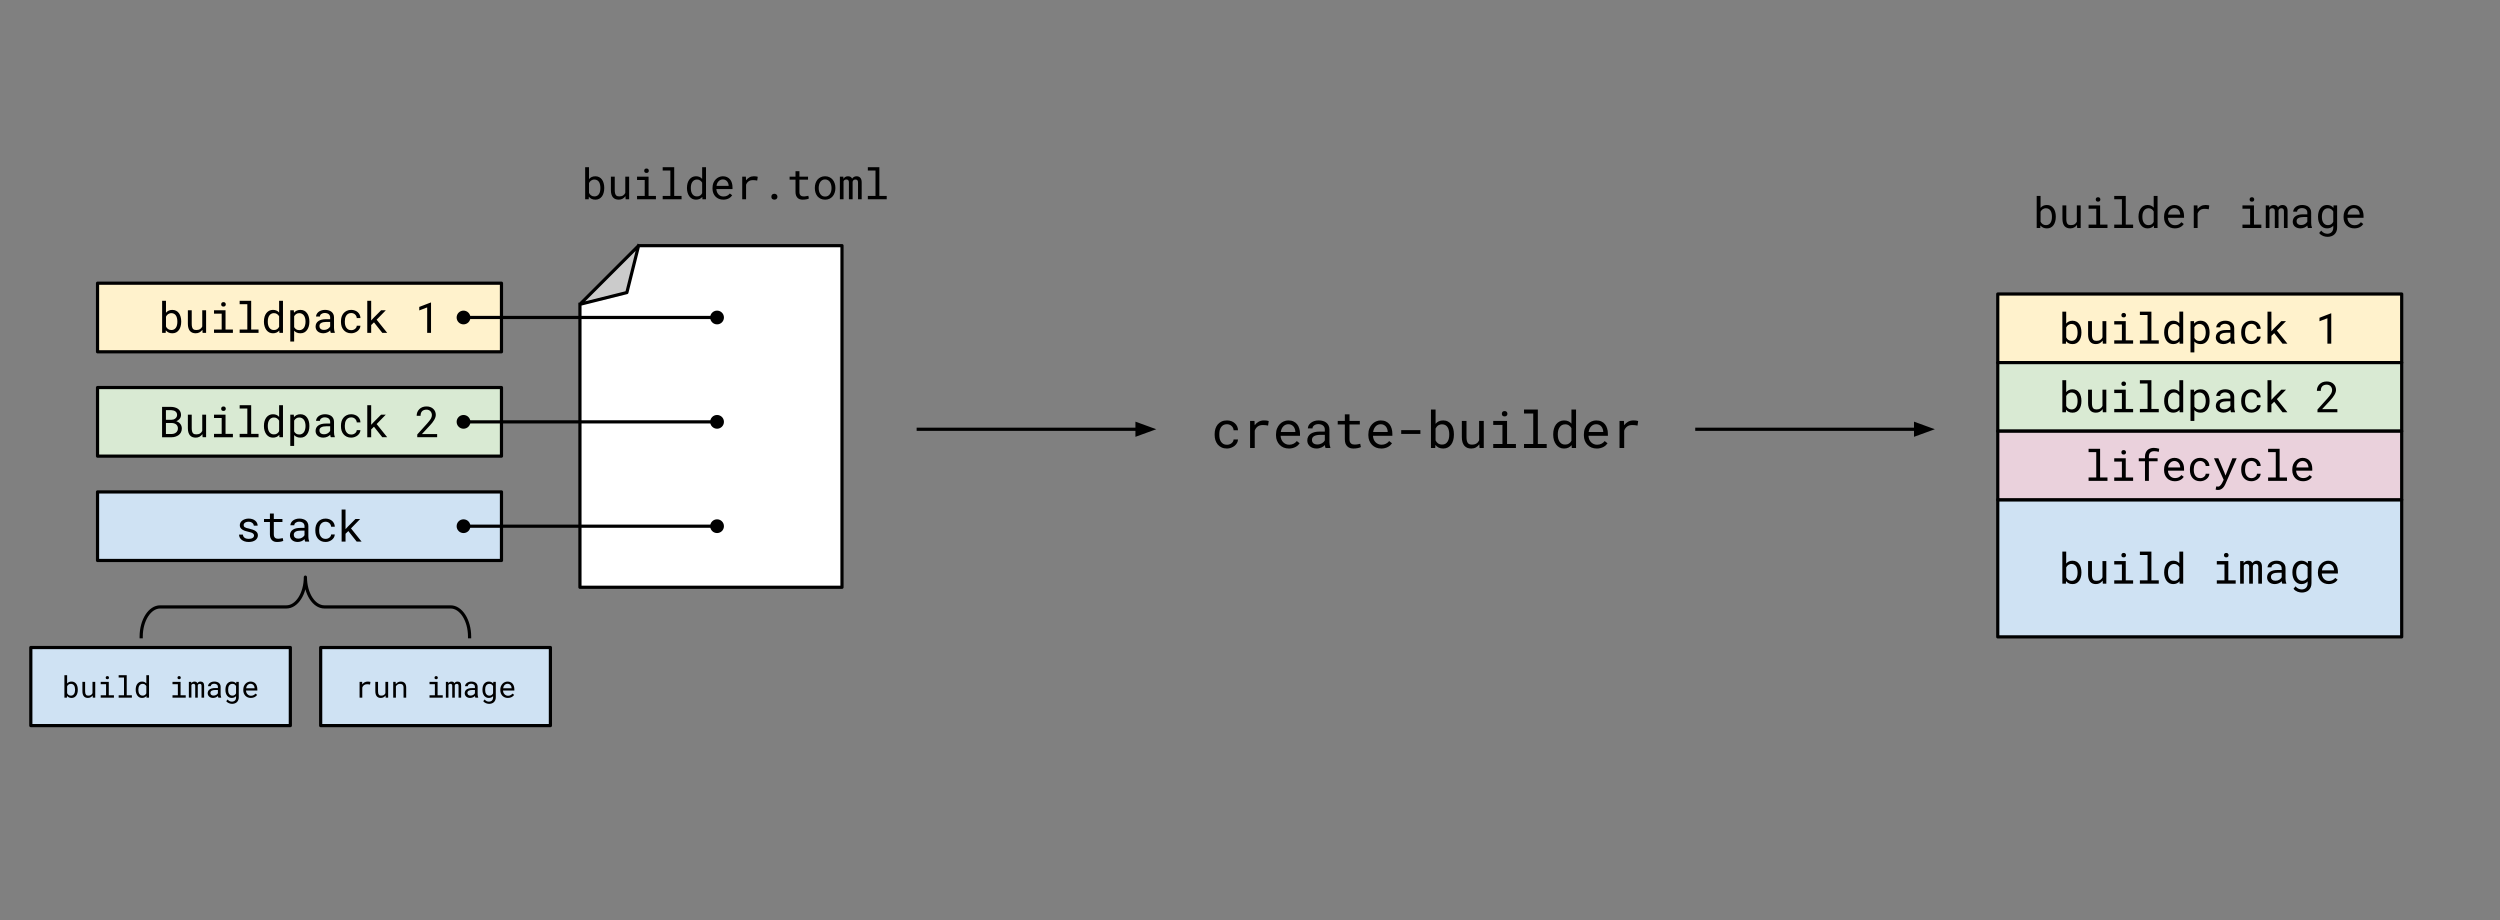 <svg xmlns="http://www.w3.org/2000/svg" xmlns:xlink="http://www.w3.org/1999/xlink" fill="none" stroke="none" stroke-linecap="square" stroke-miterlimit="10" version="1.1" viewBox="0 0 779.738 287.071"><rect x="0" y="0" width="779.738" height="287.071" fill="#808080" stroke="none"/><clipPath id="p.0"><path d="m0 0l779.738 0l0 287.071l-779.738 0l0 -287.071z" clip-rule="nonzero"/></clipPath><g clip-path="url(#p.0)"><path fill="#000" fill-opacity="0" fill-rule="evenodd" d="m0 0l779.738 0l0 287.071l-779.738 0z"/><path fill="#000" fill-opacity="0" fill-rule="evenodd" d="m360.633 112.491l168.598 0l0 42.772l-168.598 0z"/><path fill="#000" fill-rule="nonzero" d="m382.686 138.721q0.391 0 0.75 -0.125q0.375 -0.125 0.656 -0.344q0.297 -0.234 0.469 -0.531q0.188 -0.297 0.188 -0.656l1.375 0q-0.016 0.562 -0.297 1.078q-0.281 0.516 -0.766 0.906q-0.469 0.375 -1.094 0.609q-0.609 0.234 -1.281 0.234q-0.969 0 -1.688 -0.344q-0.719 -0.344 -1.203 -0.922q-0.469 -0.594 -0.719 -1.344q-0.234 -0.766 -0.234 -1.609l0 -0.328q0 -0.844 0.234 -1.609q0.25 -0.766 0.719 -1.344q0.484 -0.578 1.203 -0.922q0.719 -0.344 1.688 -0.344q0.75 0 1.375 0.234q0.625 0.234 1.078 0.656q0.469 0.406 0.719 0.969q0.266 0.562 0.266 1.203l-1.375 0q0 -0.391 -0.172 -0.719q-0.156 -0.344 -0.438 -0.594q-0.266 -0.266 -0.641 -0.406q-0.375 -0.156 -0.812 -0.156q-0.672 0 -1.141 0.266q-0.453 0.266 -0.734 0.703q-0.281 0.438 -0.406 0.984q-0.109 0.531 -0.109 1.078l0 0.328q0 0.547 0.109 1.094q0.125 0.547 0.406 0.984q0.281 0.422 0.734 0.703q0.453 0.266 1.141 0.266zm11.539 -7.594q0.203 0 0.422 0.016q0.219 0 0.406 0.031q0.203 0.031 0.375 0.078q0.172 0.031 0.281 0.078l-0.203 1.406q-0.422 -0.094 -0.797 -0.125q-0.375 -0.047 -0.797 -0.047q-1.016 0 -1.641 0.469q-0.625 0.453 -0.922 1.281l0 5.422l-1.453 0l0 -8.453l1.375 0l0.062 1.344q0.516 -0.703 1.234 -1.094q0.734 -0.406 1.656 -0.406zm7.789 8.766q-0.891 0 -1.641 -0.297q-0.734 -0.312 -1.266 -0.859q-0.531 -0.547 -0.828 -1.297q-0.297 -0.75 -0.297 -1.641l0 -0.328q0 -1.016 0.328 -1.828q0.328 -0.812 0.859 -1.359q0.547 -0.562 1.234 -0.859q0.703 -0.297 1.422 -0.297q0.922 0 1.594 0.312q0.688 0.312 1.141 0.875q0.453 0.562 0.672 1.328q0.234 0.75 0.234 1.625l0 0.656l-6.047 0q0.031 0.578 0.219 1.094q0.203 0.5 0.547 0.875q0.359 0.375 0.844 0.594q0.484 0.219 1.062 0.219q0.781 0 1.375 -0.312q0.609 -0.312 1.0 -0.828l0.891 0.688q-0.219 0.328 -0.531 0.625q-0.312 0.281 -0.734 0.516q-0.406 0.219 -0.938 0.359q-0.516 0.141 -1.141 0.141zm-0.188 -7.578q-0.438 0 -0.828 0.156q-0.391 0.156 -0.703 0.469q-0.312 0.312 -0.531 0.766q-0.203 0.438 -0.297 1.031l4.547 0l0 -0.109q-0.016 -0.422 -0.156 -0.828q-0.141 -0.422 -0.406 -0.75q-0.266 -0.328 -0.672 -0.531q-0.391 -0.203 -0.953 -0.203zm11.617 7.422q-0.094 -0.172 -0.141 -0.406q-0.047 -0.25 -0.078 -0.516q-0.219 0.219 -0.484 0.422q-0.266 0.188 -0.594 0.344q-0.328 0.141 -0.703 0.219q-0.359 0.094 -0.766 0.094q-0.672 0 -1.219 -0.188q-0.547 -0.203 -0.922 -0.531q-0.375 -0.344 -0.594 -0.797q-0.203 -0.453 -0.203 -0.984q0 -0.703 0.281 -1.219q0.281 -0.531 0.781 -0.875q0.516 -0.344 1.219 -0.516q0.719 -0.172 1.609 -0.172l1.578 0l0 -0.672q0 -0.375 -0.141 -0.672q-0.141 -0.312 -0.406 -0.531q-0.25 -0.219 -0.625 -0.328q-0.375 -0.125 -0.828 -0.125q-0.438 0 -0.781 0.109q-0.328 0.109 -0.562 0.297q-0.234 0.172 -0.375 0.422q-0.125 0.25 -0.125 0.516l-1.453 0q0.016 -0.469 0.234 -0.906q0.234 -0.453 0.672 -0.797q0.438 -0.359 1.047 -0.578q0.625 -0.219 1.422 -0.219q0.719 0 1.328 0.172q0.625 0.172 1.062 0.531q0.453 0.359 0.703 0.891q0.266 0.531 0.266 1.234l0 3.938q0 0.422 0.078 0.891q0.078 0.469 0.219 0.828l0 0.125l-1.5 0zm-2.562 -1.109q0.422 0 0.781 -0.109q0.375 -0.109 0.672 -0.281q0.312 -0.188 0.531 -0.406q0.219 -0.234 0.344 -0.484l0 -1.719l-1.344 0q-1.266 0 -1.969 0.375q-0.703 0.375 -0.703 1.188q0 0.312 0.094 0.578q0.109 0.266 0.312 0.453q0.219 0.188 0.531 0.297q0.328 0.109 0.75 0.109zm10.023 -9.391l0 2.047l3.219 0l0 1.109l-3.219 0l0 4.594q0 0.5 0.125 0.828q0.125 0.312 0.344 0.5q0.219 0.188 0.5 0.266q0.297 0.078 0.609 0.078q0.234 0 0.484 -0.016q0.25 -0.031 0.484 -0.062q0.25 -0.047 0.453 -0.094q0.203 -0.047 0.344 -0.078l0.203 1.031q-0.188 0.109 -0.453 0.188q-0.25 0.078 -0.562 0.141q-0.297 0.062 -0.641 0.094q-0.328 0.031 -0.672 0.031q-0.562 0 -1.047 -0.156q-0.484 -0.172 -0.844 -0.516q-0.359 -0.344 -0.578 -0.891q-0.203 -0.562 -0.203 -1.344l0 -4.594l-2.219 0l0 -1.109l2.219 0l0 -2.047l1.453 0zm9.914 10.656q-0.891 0 -1.641 -0.297q-0.734 -0.312 -1.266 -0.859q-0.531 -0.547 -0.828 -1.297q-0.297 -0.75 -0.297 -1.641l0 -0.328q0 -1.016 0.328 -1.828q0.328 -0.812 0.859 -1.359q0.547 -0.562 1.234 -0.859q0.703 -0.297 1.422 -0.297q0.922 0 1.594 0.312q0.688 0.312 1.141 0.875q0.453 0.562 0.672 1.328q0.234 0.75 0.234 1.625l0 0.656l-6.047 0q0.031 0.578 0.219 1.094q0.203 0.5 0.547 0.875q0.359 0.375 0.844 0.594q0.484 0.219 1.062 0.219q0.781 0 1.375 -0.312q0.609 -0.312 1.0 -0.828l0.891 0.688q-0.219 0.328 -0.531 0.625q-0.312 0.281 -0.734 0.516q-0.406 0.219 -0.938 0.359q-0.516 0.141 -1.141 0.141zm-0.188 -7.578q-0.438 0 -0.828 0.156q-0.391 0.156 -0.703 0.469q-0.312 0.312 -0.531 0.766q-0.203 0.438 -0.297 1.031l4.547 0l0 -0.109q-0.016 -0.422 -0.156 -0.828q-0.141 -0.422 -0.406 -0.75q-0.266 -0.328 -0.672 -0.531q-0.391 -0.203 -0.953 -0.203zm12.383 3.031l-5.984 0l0 -1.188l5.984 0l0 1.188zm10.453 0.25q0 0.906 -0.219 1.703q-0.219 0.781 -0.641 1.359q-0.422 0.578 -1.047 0.906q-0.625 0.328 -1.422 0.328q-0.812 0 -1.422 -0.281q-0.594 -0.297 -1.016 -0.844l-0.062 0.969l-1.328 0l0 -12l1.438 0l0 4.453q0.422 -0.516 1.0 -0.781q0.594 -0.281 1.375 -0.281q0.812 0 1.438 0.328q0.625 0.312 1.047 0.891q0.422 0.562 0.641 1.359q0.219 0.781 0.219 1.734l0 0.156zm-1.453 -0.156q0 -0.625 -0.125 -1.172q-0.109 -0.562 -0.375 -0.984q-0.266 -0.438 -0.703 -0.688q-0.422 -0.25 -1.047 -0.25q-0.375 0 -0.688 0.109q-0.312 0.094 -0.562 0.266q-0.25 0.172 -0.438 0.422q-0.188 0.234 -0.328 0.516l0 3.688q0.141 0.281 0.328 0.531q0.203 0.234 0.453 0.422q0.25 0.172 0.562 0.266q0.312 0.094 0.688 0.094q0.594 0 1.016 -0.234q0.422 -0.25 0.688 -0.672q0.281 -0.422 0.406 -0.969q0.125 -0.562 0.125 -1.188l0 -0.156zm9.367 3.125q-0.422 0.625 -1.062 0.984q-0.625 0.344 -1.453 0.344q-0.656 0 -1.203 -0.203q-0.531 -0.219 -0.922 -0.656q-0.375 -0.438 -0.594 -1.109q-0.203 -0.672 -0.203 -1.625l0 -5.016l1.453 0l0 5.031q0 0.688 0.109 1.141q0.109 0.453 0.328 0.734q0.219 0.266 0.531 0.375q0.312 0.109 0.734 0.109q0.875 0 1.422 -0.359q0.547 -0.359 0.812 -0.969l0 -6.062l1.453 0l0 8.453l-1.312 0l-0.094 -1.172zm4.352 -7.281l4.312 0l0 7.203l2.766 0l0 1.25l-7.078 0l0 -1.25l2.875 0l0 -5.953l-2.875 0l0 -1.25zm2.688 -2.219q0 -0.359 0.203 -0.609q0.219 -0.25 0.656 -0.25q0.438 0 0.656 0.25q0.219 0.25 0.219 0.609q0 0.344 -0.219 0.578q-0.219 0.234 -0.656 0.234q-0.438 0 -0.656 -0.234q-0.203 -0.234 -0.203 -0.578zm6.914 -1.328l4.312 0l0 10.75l2.766 0l0 1.25l-7.078 0l0 -1.25l2.875 0l0 -9.5l-2.875 0l0 -1.25zm9.102 7.703q0 -0.953 0.234 -1.734q0.234 -0.797 0.672 -1.359q0.453 -0.578 1.078 -0.891q0.625 -0.328 1.391 -0.328q0.766 0 1.328 0.25q0.562 0.25 0.984 0.734l0 -4.375l1.438 0l0 12l-1.328 0l-0.062 -0.891q-0.422 0.516 -1.016 0.781q-0.578 0.266 -1.359 0.266q-0.766 0 -1.391 -0.328q-0.609 -0.328 -1.047 -0.906q-0.438 -0.578 -0.688 -1.359q-0.234 -0.797 -0.234 -1.703l0 -0.156zm1.438 0.156q0 0.625 0.125 1.188q0.141 0.547 0.422 0.969q0.281 0.422 0.703 0.672q0.438 0.234 1.031 0.234q0.375 0 0.672 -0.078q0.297 -0.094 0.531 -0.25q0.25 -0.156 0.438 -0.375q0.188 -0.234 0.328 -0.5l0 -3.922q-0.281 -0.516 -0.766 -0.844q-0.469 -0.344 -1.188 -0.344q-0.609 0 -1.047 0.25q-0.422 0.25 -0.703 0.688q-0.281 0.422 -0.422 0.984q-0.125 0.547 -0.125 1.172l0 0.156zm12.164 4.297q-0.891 0 -1.641 -0.297q-0.734 -0.312 -1.266 -0.859q-0.531 -0.547 -0.828 -1.297q-0.297 -0.75 -0.297 -1.641l0 -0.328q0 -1.016 0.328 -1.828q0.328 -0.812 0.859 -1.359q0.547 -0.562 1.234 -0.859q0.703 -0.297 1.422 -0.297q0.922 0 1.594 0.312q0.688 0.312 1.141 0.875q0.453 0.562 0.672 1.328q0.234 0.75 0.234 1.625l0 0.656l-6.047 0q0.031 0.578 0.219 1.094q0.203 0.5 0.547 0.875q0.359 0.375 0.844 0.594q0.484 0.219 1.062 0.219q0.781 0 1.375 -0.312q0.609 -0.312 1.0 -0.828l0.891 0.688q-0.219 0.328 -0.531 0.625q-0.312 0.281 -0.734 0.516q-0.406 0.219 -0.938 0.359q-0.516 0.141 -1.141 0.141zm-0.188 -7.578q-0.438 0 -0.828 0.156q-0.391 0.156 -0.703 0.469q-0.312 0.312 -0.531 0.766q-0.203 0.438 -0.297 1.031l4.547 0l0 -0.109q-0.016 -0.422 -0.156 -0.828q-0.141 -0.422 -0.406 -0.75q-0.266 -0.328 -0.672 -0.531q-0.391 -0.203 -0.953 -0.203zm11.602 -1.188q0.203 0 0.422 0.016q0.219 0 0.406 0.031q0.203 0.031 0.375 0.078q0.172 0.031 0.281 0.078l-0.203 1.406q-0.422 -0.094 -0.797 -0.125q-0.375 -0.047 -0.797 -0.047q-1.016 0 -1.641 0.469q-0.625 0.453 -0.922 1.281l0 5.422l-1.453 0l0 -8.453l1.375 0l0.062 1.344q0.516 -0.703 1.234 -1.094q0.734 -0.406 1.656 -0.406z"/><path fill="#cfe2f3" fill-rule="evenodd" d="m9.609 201.958l80.945 0l0 24.346l-80.945 0z"/><path fill-rule="evenodd" stroke="#000" stroke-linecap="butt" stroke-linejoin="round" stroke-width="1" d="m9.609 201.958l80.945 0l0 24.346l-80.945 0z"/><path fill="#000" fill-rule="nonzero" d="m24.262 215.185q0 0.531 -0.125 0.984q-0.125 0.453 -0.375 0.797q-0.25 0.328 -0.609 0.531q-0.359 0.188 -0.828 0.188q-0.469 0 -0.828 -0.172q-0.344 -0.172 -0.594 -0.484l-0.031 0.562l-0.781 0l0 -7.0l0.844 0l0 2.594q0.234 -0.297 0.578 -0.453q0.344 -0.156 0.797 -0.156q0.484 0 0.844 0.188q0.359 0.188 0.609 0.516q0.25 0.328 0.375 0.797q0.125 0.453 0.125 1.016l0 0.094zm-0.844 -0.094q0 -0.359 -0.078 -0.688q-0.062 -0.328 -0.219 -0.578q-0.156 -0.25 -0.406 -0.391q-0.25 -0.141 -0.609 -0.141q-0.219 0 -0.406 0.062q-0.172 0.047 -0.328 0.156q-0.141 0.094 -0.25 0.234q-0.109 0.141 -0.188 0.297l0 2.156q0.078 0.172 0.188 0.312q0.109 0.125 0.25 0.234q0.156 0.109 0.328 0.172q0.188 0.047 0.406 0.047q0.359 0 0.594 -0.141q0.25 -0.141 0.406 -0.391q0.156 -0.25 0.234 -0.562q0.078 -0.328 0.078 -0.688l0 -0.094zm5.457 1.828q-0.234 0.359 -0.609 0.562q-0.375 0.203 -0.859 0.203q-0.375 0 -0.703 -0.125q-0.312 -0.125 -0.531 -0.375q-0.219 -0.25 -0.344 -0.641q-0.125 -0.406 -0.125 -0.953l0 -2.922l0.844 0l0 2.938q0 0.391 0.062 0.656q0.078 0.266 0.203 0.422q0.125 0.156 0.297 0.219q0.188 0.062 0.438 0.062q0.516 0 0.828 -0.203q0.312 -0.203 0.469 -0.562l0 -3.531l0.859 0l0 4.922l-0.766 0l-0.062 -0.672zm2.535 -4.25l2.516 0l0 4.188l1.609 0l0 0.734l-4.125 0l0 -0.734l1.672 0l0 -3.453l-1.672 0l0 -0.734zm1.562 -1.297q0 -0.219 0.125 -0.359q0.125 -0.141 0.391 -0.141q0.25 0 0.375 0.141q0.125 0.141 0.125 0.359q0 0.203 -0.125 0.344q-0.125 0.125 -0.375 0.125q-0.266 0 -0.391 -0.125q-0.125 -0.141 -0.125 -0.344zm4.035 -0.781l2.516 0l0 6.266l1.609 0l0 0.734l-4.125 0l0 -0.734l1.672 0l0 -5.531l-1.672 0l0 -0.734zm5.317 4.5q0 -0.562 0.125 -1.016q0.141 -0.469 0.391 -0.797q0.266 -0.328 0.625 -0.516q0.375 -0.188 0.828 -0.188q0.438 0 0.766 0.156q0.328 0.141 0.578 0.422l0 -2.562l0.844 0l0 7.0l-0.781 0l-0.031 -0.516q-0.25 0.297 -0.594 0.453q-0.344 0.156 -0.797 0.156q-0.438 0 -0.812 -0.188q-0.359 -0.203 -0.609 -0.531q-0.25 -0.344 -0.391 -0.797q-0.141 -0.453 -0.141 -0.984l0 -0.094zm0.828 0.094q0 0.359 0.078 0.688q0.078 0.312 0.234 0.562q0.172 0.25 0.422 0.391q0.25 0.141 0.609 0.141q0.203 0 0.375 -0.047q0.172 -0.047 0.312 -0.141q0.141 -0.094 0.25 -0.219q0.109 -0.141 0.203 -0.297l0 -2.281q-0.172 -0.312 -0.453 -0.5q-0.266 -0.188 -0.688 -0.188q-0.359 0 -0.609 0.141q-0.25 0.141 -0.422 0.391q-0.156 0.25 -0.234 0.578q-0.078 0.328 -0.078 0.688l0 0.094zm10.649 -2.516l2.516 0l0 4.188l1.609 0l0 0.734l-4.125 0l0 -0.734l1.672 0l0 -3.453l-1.672 0l0 -0.734zm1.562 -1.297q0 -0.219 0.125 -0.359q0.125 -0.141 0.391 -0.141q0.25 0 0.375 0.141q0.125 0.141 0.125 0.359q0 0.203 -0.125 0.344q-0.125 0.125 -0.375 0.125q-0.266 0 -0.391 -0.125q-0.125 -0.141 -0.125 -0.344zm4.285 1.297l0.031 0.453q0.156 -0.25 0.391 -0.391q0.25 -0.156 0.594 -0.156q0.672 0 0.906 0.531q0.141 -0.25 0.375 -0.391q0.25 -0.141 0.594 -0.141q0.531 0 0.828 0.328q0.297 0.328 0.297 1.0l0 3.688l-0.812 0l0 -3.688q0 -0.625 -0.562 -0.609q-0.156 0 -0.266 0.047q-0.109 0.031 -0.188 0.109q-0.062 0.062 -0.109 0.156q-0.031 0.094 -0.047 0.188l0 3.797l-0.797 0l0 -3.688q0 -0.297 -0.141 -0.453q-0.125 -0.172 -0.422 -0.156q-0.266 0 -0.406 0.109q-0.141 0.094 -0.219 0.266l0 3.922l-0.797 0l0 -4.922l0.75 0zm8.457 4.922q-0.047 -0.094 -0.078 -0.234q-0.031 -0.141 -0.047 -0.297q-0.125 0.125 -0.281 0.234q-0.156 0.109 -0.344 0.203q-0.188 0.078 -0.406 0.125q-0.219 0.062 -0.453 0.062q-0.391 0 -0.719 -0.109q-0.312 -0.125 -0.531 -0.312q-0.219 -0.203 -0.344 -0.469q-0.125 -0.266 -0.125 -0.562q0 -0.406 0.156 -0.703q0.172 -0.312 0.469 -0.516q0.297 -0.203 0.703 -0.297q0.422 -0.109 0.938 -0.109l0.922 0l0 -0.391q0 -0.219 -0.078 -0.391q-0.078 -0.188 -0.234 -0.312q-0.141 -0.125 -0.359 -0.188q-0.219 -0.078 -0.484 -0.078q-0.25 0 -0.453 0.062q-0.203 0.062 -0.344 0.172q-0.125 0.109 -0.203 0.25q-0.078 0.141 -0.078 0.297l-0.844 0q0 -0.266 0.125 -0.516q0.141 -0.266 0.391 -0.469q0.266 -0.219 0.625 -0.344q0.359 -0.125 0.828 -0.125q0.406 0 0.766 0.109q0.359 0.094 0.625 0.297q0.266 0.203 0.406 0.516q0.156 0.312 0.156 0.734l0 2.281q0 0.25 0.047 0.531q0.047 0.266 0.125 0.469l0 0.078l-0.875 0zm-1.484 -0.641q0.234 0 0.453 -0.062q0.219 -0.062 0.391 -0.172q0.172 -0.109 0.297 -0.234q0.141 -0.141 0.203 -0.281l0 -1.0l-0.781 0q-0.734 0 -1.156 0.219q-0.406 0.219 -0.406 0.688q0 0.188 0.062 0.344q0.062 0.141 0.188 0.266q0.125 0.109 0.312 0.172q0.188 0.062 0.438 0.062zm3.692 -1.859q0 -0.562 0.125 -1.016q0.141 -0.469 0.391 -0.797q0.266 -0.328 0.625 -0.516q0.359 -0.188 0.828 -0.188q0.453 0 0.797 0.156q0.344 0.156 0.578 0.469l0.047 -0.531l0.766 0l0 4.812q0 0.484 -0.156 0.859q-0.156 0.391 -0.438 0.656q-0.266 0.266 -0.656 0.391q-0.375 0.141 -0.844 0.141q-0.188 0 -0.438 -0.047q-0.234 -0.031 -0.5 -0.141q-0.25 -0.094 -0.484 -0.266q-0.234 -0.156 -0.391 -0.391l0.438 -0.516q0.141 0.188 0.297 0.312q0.172 0.141 0.344 0.219q0.172 0.078 0.344 0.109q0.172 0.031 0.328 0.031q0.312 0 0.547 -0.094q0.25 -0.078 0.406 -0.25q0.172 -0.156 0.266 -0.406q0.094 -0.25 0.094 -0.562l0 -0.422q-0.25 0.281 -0.594 0.438q-0.328 0.141 -0.766 0.141q-0.453 0 -0.812 -0.188q-0.359 -0.203 -0.625 -0.531q-0.25 -0.344 -0.391 -0.797q-0.125 -0.453 -0.125 -0.984l0 -0.094zm0.844 0.094q0 0.359 0.062 0.688q0.078 0.312 0.234 0.562q0.172 0.25 0.422 0.391q0.25 0.141 0.609 0.141q0.219 0 0.391 -0.047q0.172 -0.062 0.312 -0.156q0.141 -0.094 0.25 -0.219q0.109 -0.141 0.188 -0.297l0 -2.266q-0.078 -0.141 -0.188 -0.266q-0.109 -0.141 -0.25 -0.234q-0.141 -0.094 -0.312 -0.141q-0.172 -0.047 -0.391 -0.047q-0.359 0 -0.609 0.141q-0.25 0.141 -0.422 0.391q-0.156 0.25 -0.234 0.578q-0.062 0.328 -0.062 0.688l0 0.094zm7.082 2.5q-0.516 0 -0.953 -0.172q-0.438 -0.188 -0.75 -0.5q-0.297 -0.328 -0.484 -0.766q-0.172 -0.438 -0.172 -0.953l0 -0.188q0 -0.594 0.188 -1.062q0.203 -0.469 0.516 -0.797q0.312 -0.328 0.719 -0.5q0.406 -0.172 0.828 -0.172q0.531 0 0.922 0.188q0.406 0.172 0.672 0.5q0.266 0.328 0.391 0.781q0.141 0.438 0.141 0.953l0 0.375l-3.531 0q0.016 0.328 0.125 0.625q0.125 0.297 0.328 0.516q0.203 0.219 0.484 0.359q0.281 0.125 0.625 0.125q0.453 0 0.797 -0.188q0.359 -0.188 0.594 -0.484l0.516 0.406q-0.125 0.188 -0.312 0.359q-0.188 0.172 -0.438 0.312q-0.234 0.125 -0.547 0.203q-0.297 0.078 -0.656 0.078zm-0.109 -4.422q-0.25 0 -0.484 0.094q-0.219 0.094 -0.406 0.281q-0.188 0.172 -0.312 0.438q-0.125 0.266 -0.172 0.594l2.656 0l0 -0.062q-0.016 -0.234 -0.094 -0.469q-0.078 -0.25 -0.234 -0.438q-0.156 -0.203 -0.391 -0.312q-0.234 -0.125 -0.562 -0.125z"/><path fill="#cfe2f3" fill-rule="evenodd" d="m100.015 201.958l71.654 0l0 24.346l-71.654 0z"/><path fill-rule="evenodd" stroke="#000" stroke-linecap="butt" stroke-linejoin="round" stroke-width="1" d="m100.015 201.958l71.654 0l0 24.346l-71.654 0z"/><path fill="#000" fill-rule="nonzero" d="m114.667 212.576q0.125 0 0.25 0.016q0.125 0 0.234 0.016q0.125 0.016 0.219 0.047q0.109 0.016 0.172 0.031l-0.125 0.828q-0.234 -0.047 -0.469 -0.078q-0.219 -0.031 -0.453 -0.031q-0.594 0 -0.969 0.281q-0.359 0.266 -0.531 0.75l0 3.156l-0.844 0l0 -4.922l0.797 0l0.047 0.781q0.297 -0.406 0.719 -0.641q0.422 -0.234 0.953 -0.234zm5.567 4.344q-0.234 0.359 -0.609 0.562q-0.375 0.203 -0.859 0.203q-0.375 0 -0.703 -0.125q-0.312 -0.125 -0.531 -0.375q-0.219 -0.25 -0.344 -0.641q-0.125 -0.406 -0.125 -0.953l0 -2.922l0.844 0l0 2.938q0 0.391 0.062 0.656q0.078 0.266 0.203 0.422q0.125 0.156 0.297 0.219q0.188 0.062 0.438 0.062q0.516 0 0.828 -0.203q0.312 -0.203 0.469 -0.562l0 -3.531l0.859 0l0 4.922l-0.766 0l-0.062 -0.672zm3.16 -4.25l0.062 0.719q0.266 -0.375 0.656 -0.594q0.391 -0.219 0.875 -0.219q0.391 0 0.703 0.109q0.312 0.109 0.531 0.344q0.234 0.219 0.344 0.578q0.125 0.359 0.125 0.859l0 3.125l-0.828 0l0 -3.109q0 -0.328 -0.078 -0.547q-0.078 -0.234 -0.219 -0.375q-0.141 -0.141 -0.359 -0.203q-0.203 -0.062 -0.469 -0.062q-0.422 0 -0.75 0.219q-0.312 0.203 -0.5 0.547l0 3.531l-0.844 0l0 -4.922l0.75 0zm10.571 0l2.516 0l0 4.188l1.609 0l0 0.734l-4.125 0l0 -0.734l1.672 0l0 -3.453l-1.672 0l0 -0.734zm1.562 -1.297q0 -0.219 0.125 -0.359q0.125 -0.141 0.391 -0.141q0.25 0 0.375 0.141q0.125 0.141 0.125 0.359q0 0.203 -0.125 0.344q-0.125 0.125 -0.375 0.125q-0.266 0 -0.391 -0.125q-0.125 -0.141 -0.125 -0.344zm4.285 1.297l0.031 0.453q0.156 -0.25 0.391 -0.391q0.25 -0.156 0.594 -0.156q0.672 0 0.906 0.531q0.141 -0.25 0.375 -0.391q0.25 -0.141 0.594 -0.141q0.531 0 0.828 0.328q0.297 0.328 0.297 1.0l0 3.688l-0.812 0l0 -3.688q0 -0.625 -0.562 -0.609q-0.156 0 -0.266 0.047q-0.109 0.031 -0.188 0.109q-0.062 0.062 -0.109 0.156q-0.031 0.094 -0.047 0.188l0 3.797l-0.797 0l0 -3.688q0 -0.297 -0.141 -0.453q-0.125 -0.172 -0.422 -0.156q-0.266 0 -0.406 0.109q-0.141 0.094 -0.219 0.266l0 3.922l-0.797 0l0 -4.922l0.75 0zm8.457 4.922q-0.047 -0.094 -0.078 -0.234q-0.031 -0.141 -0.047 -0.297q-0.125 0.125 -0.281 0.234q-0.156 0.109 -0.344 0.203q-0.188 0.078 -0.406 0.125q-0.219 0.062 -0.453 0.062q-0.391 0 -0.719 -0.109q-0.312 -0.125 -0.531 -0.312q-0.219 -0.203 -0.344 -0.469q-0.125 -0.266 -0.125 -0.562q0 -0.406 0.156 -0.703q0.172 -0.312 0.469 -0.516q0.297 -0.203 0.703 -0.297q0.422 -0.109 0.938 -0.109l0.922 0l0 -0.391q0 -0.219 -0.078 -0.391q-0.078 -0.188 -0.234 -0.312q-0.141 -0.125 -0.359 -0.188q-0.219 -0.078 -0.484 -0.078q-0.25 0 -0.453 0.062q-0.203 0.062 -0.344 0.172q-0.125 0.109 -0.203 0.25q-0.078 0.141 -0.078 0.297l-0.844 0q0 -0.266 0.125 -0.516q0.141 -0.266 0.391 -0.469q0.266 -0.219 0.625 -0.344q0.359 -0.125 0.828 -0.125q0.406 0 0.766 0.109q0.359 0.094 0.625 0.297q0.266 0.203 0.406 0.516q0.156 0.312 0.156 0.734l0 2.281q0 0.25 0.047 0.531q0.047 0.266 0.125 0.469l0 0.078l-0.875 0zm-1.484 -0.641q0.234 0 0.453 -0.062q0.219 -0.062 0.391 -0.172q0.172 -0.109 0.297 -0.234q0.141 -0.141 0.203 -0.281l0 -1.0l-0.781 0q-0.734 0 -1.156 0.219q-0.406 0.219 -0.406 0.688q0 0.188 0.062 0.344q0.062 0.141 0.188 0.266q0.125 0.109 0.312 0.172q0.188 0.062 0.438 0.062zm3.692 -1.859q0 -0.562 0.125 -1.016q0.141 -0.469 0.391 -0.797q0.266 -0.328 0.625 -0.516q0.359 -0.188 0.828 -0.188q0.453 0 0.797 0.156q0.344 0.156 0.578 0.469l0.047 -0.531l0.766 0l0 4.812q0 0.484 -0.156 0.859q-0.156 0.391 -0.438 0.656q-0.266 0.266 -0.656 0.391q-0.375 0.141 -0.844 0.141q-0.188 0 -0.438 -0.047q-0.234 -0.031 -0.5 -0.141q-0.25 -0.094 -0.484 -0.266q-0.234 -0.156 -0.391 -0.391l0.438 -0.516q0.141 0.188 0.297 0.312q0.172 0.141 0.344 0.219q0.172 0.078 0.344 0.109q0.172 0.031 0.328 0.031q0.312 0 0.547 -0.094q0.25 -0.078 0.406 -0.25q0.172 -0.156 0.266 -0.406q0.094 -0.25 0.094 -0.562l0 -0.422q-0.25 0.281 -0.594 0.438q-0.328 0.141 -0.766 0.141q-0.453 0 -0.812 -0.188q-0.359 -0.203 -0.625 -0.531q-0.25 -0.344 -0.391 -0.797q-0.125 -0.453 -0.125 -0.984l0 -0.094zm0.844 0.094q0 0.359 0.062 0.688q0.078 0.312 0.234 0.562q0.172 0.25 0.422 0.391q0.25 0.141 0.609 0.141q0.219 0 0.391 -0.047q0.172 -0.062 0.312 -0.156q0.141 -0.094 0.25 -0.219q0.109 -0.141 0.188 -0.297l0 -2.266q-0.078 -0.141 -0.188 -0.266q-0.109 -0.141 -0.25 -0.234q-0.141 -0.094 -0.312 -0.141q-0.172 -0.047 -0.391 -0.047q-0.359 0 -0.609 0.141q-0.25 0.141 -0.422 0.391q-0.156 0.25 -0.234 0.578q-0.062 0.328 -0.062 0.688l0 0.094zm7.082 2.5q-0.516 0 -0.953 -0.172q-0.438 -0.188 -0.75 -0.5q-0.297 -0.328 -0.484 -0.766q-0.172 -0.438 -0.172 -0.953l0 -0.188q0 -0.594 0.188 -1.062q0.203 -0.469 0.516 -0.797q0.312 -0.328 0.719 -0.5q0.406 -0.172 0.828 -0.172q0.531 0 0.922 0.188q0.406 0.172 0.672 0.5q0.266 0.328 0.391 0.781q0.141 0.438 0.141 0.953l0 0.375l-3.531 0q0.016 0.328 0.125 0.625q0.125 0.297 0.328 0.516q0.203 0.219 0.484 0.359q0.281 0.125 0.625 0.125q0.453 0 0.797 -0.188q0.359 -0.188 0.594 -0.484l0.516 0.406q-0.125 0.188 -0.312 0.359q-0.188 0.172 -0.438 0.312q-0.234 0.125 -0.547 0.203q-0.297 0.078 -0.656 0.078zm-0.109 -4.422q-0.25 0 -0.484 0.094q-0.219 0.094 -0.406 0.281q-0.188 0.172 -0.312 0.438q-0.125 0.266 -0.172 0.594l2.656 0l0 -0.062q-0.016 -0.234 -0.094 -0.469q-0.078 -0.25 -0.234 -0.438q-0.156 -0.203 -0.391 -0.312q-0.234 -0.125 -0.562 -0.125z"/><path fill="#000" fill-opacity="0" fill-rule="evenodd" d="m44.034 198.585l0 0c0 -5.131 2.653 -9.291 5.927 -9.291l39.359 0c3.273 0 5.927 -4.16 5.927 -9.291l0 0c0 5.131 2.653 9.291 5.927 9.291l39.359 0c3.273 0 5.927 4.16 5.927 9.291z"/><path fill="#000" fill-opacity="0" fill-rule="evenodd" d="m44.034 198.585l0 0c0 -5.131 2.653 -9.291 5.927 -9.291l39.359 0c3.273 0 5.927 -4.16 5.927 -9.291l0 0c0 5.131 2.653 9.291 5.927 9.291l39.359 0c3.273 0 5.927 4.16 5.927 9.291"/><path fill-rule="evenodd" stroke="#000" stroke-linecap="butt" stroke-linejoin="round" stroke-width="1" d="m44.034 198.585l0 0c0 -5.131 2.653 -9.291 5.927 -9.291l39.359 0c3.273 0 5.927 -4.16 5.927 -9.291l0 0c0 5.131 2.653 9.291 5.927 9.291l39.359 0c3.273 0 5.927 4.16 5.927 9.291"/><path fill="#000" fill-opacity="0" fill-rule="evenodd" d="m619.454 44.924l133.26 0l0 42.772l-133.26 0z"/><path fill="#000" fill-rule="nonzero" d="m641.189 67.672q0 0.75 -0.188 1.406q-0.172 0.656 -0.531 1.141q-0.344 0.469 -0.859 0.75q-0.516 0.266 -1.188 0.266q-0.672 0 -1.172 -0.234q-0.5 -0.234 -0.859 -0.688l-0.047 0.797l-1.109 0l0 -10.0l1.203 0l0 3.719q0.344 -0.438 0.828 -0.656q0.484 -0.234 1.141 -0.234q0.672 0 1.188 0.266q0.531 0.266 0.875 0.75q0.359 0.469 0.531 1.141q0.188 0.656 0.188 1.438l0 0.141zm-1.203 -0.141q0 -0.516 -0.109 -0.984q-0.094 -0.469 -0.312 -0.812q-0.219 -0.359 -0.578 -0.562q-0.359 -0.219 -0.875 -0.219q-0.312 0 -0.578 0.094q-0.25 0.078 -0.469 0.234q-0.203 0.141 -0.359 0.344q-0.156 0.188 -0.266 0.422l0 3.078q0.109 0.234 0.266 0.438q0.172 0.188 0.375 0.344q0.219 0.156 0.469 0.234q0.266 0.078 0.578 0.078q0.484 0 0.844 -0.203q0.359 -0.203 0.578 -0.547q0.234 -0.359 0.328 -0.812q0.109 -0.469 0.109 -0.984l0 -0.141zm7.811 2.609q-0.359 0.516 -0.891 0.812q-0.516 0.281 -1.203 0.281q-0.562 0 -1.016 -0.172q-0.438 -0.172 -0.766 -0.531q-0.312 -0.359 -0.484 -0.922q-0.172 -0.562 -0.172 -1.359l0 -4.188l1.203 0l0 4.203q0 0.578 0.094 0.953q0.094 0.375 0.266 0.609q0.188 0.219 0.453 0.312q0.266 0.078 0.609 0.078q0.734 0 1.188 -0.297q0.453 -0.297 0.672 -0.797l0 -5.062l1.203 0l0 7.047l-1.094 0l-0.062 -0.969zm3.623 -6.078l3.594 0l0 6.0l2.297 0l0 1.047l-5.891 0l0 -1.047l2.391 0l0 -4.953l-2.391 0l0 -1.047zm2.234 -1.844q0 -0.297 0.172 -0.5q0.188 -0.203 0.547 -0.203q0.359 0 0.531 0.203q0.188 0.203 0.188 0.5q0 0.297 -0.188 0.5q-0.172 0.188 -0.531 0.188q-0.359 0 -0.547 -0.188q-0.172 -0.203 -0.172 -0.5zm5.764 -1.109l3.594 0l0 8.953l2.297 0l0 1.047l-5.891 0l0 -1.047l2.391 0l0 -7.906l-2.391 0l0 -1.047zm7.576 6.422q0 -0.781 0.188 -1.438q0.203 -0.672 0.562 -1.141q0.375 -0.484 0.891 -0.75q0.531 -0.266 1.172 -0.266q0.641 0 1.109 0.219q0.469 0.203 0.812 0.609l0 -3.656l1.203 0l0 10.0l-1.109 0l-0.047 -0.734q-0.344 0.422 -0.844 0.641q-0.484 0.219 -1.141 0.219q-0.625 0 -1.156 -0.266q-0.516 -0.281 -0.875 -0.75q-0.359 -0.484 -0.562 -1.141q-0.203 -0.656 -0.203 -1.406l0 -0.141zm1.203 0.141q0 0.516 0.109 0.984q0.109 0.453 0.344 0.812q0.234 0.344 0.578 0.547q0.359 0.203 0.875 0.203q0.297 0 0.547 -0.062q0.25 -0.078 0.453 -0.203q0.203 -0.141 0.359 -0.328q0.156 -0.188 0.266 -0.422l0 -3.266q-0.234 -0.422 -0.641 -0.703q-0.391 -0.281 -0.984 -0.281q-0.5 0 -0.859 0.219q-0.359 0.203 -0.594 0.562q-0.234 0.344 -0.344 0.812q-0.109 0.469 -0.109 0.984l0 0.141zm10.139 3.562q-0.75 0 -1.375 -0.25q-0.609 -0.25 -1.062 -0.703q-0.438 -0.453 -0.688 -1.078q-0.25 -0.625 -0.25 -1.375l0 -0.266q0 -0.859 0.266 -1.531q0.281 -0.672 0.734 -1.125q0.453 -0.469 1.031 -0.719q0.578 -0.25 1.188 -0.25q0.75 0 1.312 0.266q0.578 0.266 0.953 0.734q0.375 0.453 0.562 1.094q0.188 0.625 0.188 1.359l0 0.547l-5.031 0q0.031 0.484 0.188 0.906q0.172 0.422 0.453 0.734q0.297 0.312 0.688 0.5q0.406 0.172 0.906 0.172q0.641 0 1.141 -0.25q0.5 -0.266 0.828 -0.688l0.734 0.562q-0.172 0.266 -0.438 0.516q-0.266 0.25 -0.609 0.438q-0.344 0.188 -0.781 0.297q-0.438 0.109 -0.938 0.109zm-0.156 -6.312q-0.375 0 -0.703 0.141q-0.312 0.125 -0.578 0.391q-0.266 0.25 -0.453 0.625q-0.172 0.375 -0.234 0.859l3.781 0l0 -0.078q-0.016 -0.359 -0.141 -0.703q-0.109 -0.344 -0.328 -0.609q-0.219 -0.281 -0.562 -0.453q-0.328 -0.172 -0.781 -0.172zm9.654 -0.984q0.172 0 0.344 0.016q0.188 0 0.344 0.031q0.172 0.016 0.312 0.047q0.141 0.031 0.234 0.078l-0.172 1.172q-0.344 -0.078 -0.656 -0.109q-0.312 -0.031 -0.656 -0.031q-0.859 0 -1.391 0.391q-0.516 0.375 -0.766 1.062l0 4.516l-1.203 0l0 -7.047l1.141 0l0.062 1.125q0.438 -0.578 1.031 -0.906q0.609 -0.344 1.375 -0.344zm11.574 0.125l3.594 0l0 6.0l2.297 0l0 1.047l-5.891 0l0 -1.047l2.391 0l0 -4.953l-2.391 0l0 -1.047zm2.234 -1.844q0 -0.297 0.172 -0.5q0.188 -0.203 0.547 -0.203q0.359 0 0.531 0.203q0.188 0.203 0.188 0.5q0 0.297 -0.188 0.5q-0.172 0.188 -0.531 0.188q-0.359 0 -0.547 -0.188q-0.172 -0.203 -0.172 -0.5zm6.123 1.844l0.031 0.672q0.219 -0.375 0.562 -0.578q0.344 -0.219 0.844 -0.219q0.969 0 1.297 0.75q0.203 -0.328 0.547 -0.531q0.344 -0.219 0.828 -0.219q0.781 0 1.188 0.484q0.422 0.469 0.422 1.422l0 5.266l-1.141 0l0 -5.266q0 -0.891 -0.812 -0.891q-0.219 0 -0.375 0.062q-0.156 0.062 -0.266 0.172q-0.094 0.094 -0.156 0.234q-0.062 0.125 -0.078 0.266l0 5.422l-1.156 0l0 -5.281q0 -0.422 -0.188 -0.641q-0.188 -0.234 -0.594 -0.234q-0.375 0 -0.594 0.156q-0.203 0.156 -0.297 0.391l0 5.609l-1.141 0l0 -7.047l1.078 0zm12.076 7.047q-0.078 -0.141 -0.125 -0.344q-0.031 -0.203 -0.062 -0.422q-0.172 0.188 -0.406 0.344q-0.219 0.156 -0.5 0.281q-0.266 0.125 -0.578 0.188q-0.297 0.078 -0.641 0.078q-0.562 0 -1.016 -0.156q-0.453 -0.156 -0.766 -0.438q-0.312 -0.281 -0.484 -0.656q-0.172 -0.391 -0.172 -0.828q0 -0.578 0.234 -1.016q0.234 -0.438 0.656 -0.719q0.422 -0.297 1.016 -0.438q0.594 -0.141 1.328 -0.141l1.312 0l0 -0.562q0 -0.312 -0.125 -0.562q-0.109 -0.266 -0.328 -0.438q-0.203 -0.172 -0.516 -0.266q-0.312 -0.109 -0.703 -0.109q-0.344 0 -0.641 0.094q-0.281 0.094 -0.484 0.25q-0.188 0.141 -0.297 0.344q-0.094 0.203 -0.094 0.422l-1.219 0q0.016 -0.375 0.203 -0.75q0.188 -0.375 0.547 -0.672q0.359 -0.297 0.875 -0.469q0.531 -0.188 1.188 -0.188q0.594 0 1.109 0.156q0.516 0.141 0.891 0.438q0.375 0.297 0.578 0.734q0.219 0.438 0.219 1.031l0 3.281q0 0.344 0.062 0.75q0.062 0.391 0.188 0.672l0 0.109l-1.25 0zm-2.141 -0.922q0.359 0 0.656 -0.078q0.312 -0.094 0.562 -0.25q0.25 -0.156 0.422 -0.344q0.188 -0.188 0.297 -0.391l0 -1.438l-1.125 0q-1.047 0 -1.641 0.312q-0.578 0.312 -0.578 0.984q0 0.266 0.078 0.484q0.094 0.219 0.266 0.391q0.188 0.156 0.453 0.25q0.266 0.078 0.609 0.078zm5.279 -2.656q0 -0.781 0.188 -1.438q0.203 -0.672 0.562 -1.141q0.375 -0.484 0.891 -0.75q0.516 -0.266 1.172 -0.266q0.656 0 1.141 0.234q0.5 0.234 0.844 0.656l0.062 -0.766l1.094 0l0 6.891q0 0.703 -0.219 1.234q-0.219 0.547 -0.625 0.922q-0.391 0.375 -0.938 0.562q-0.547 0.203 -1.203 0.203q-0.281 0 -0.641 -0.062q-0.344 -0.047 -0.703 -0.188q-0.359 -0.141 -0.703 -0.375q-0.328 -0.234 -0.562 -0.578l0.625 -0.734q0.219 0.266 0.453 0.453q0.234 0.188 0.469 0.297q0.25 0.109 0.484 0.156q0.25 0.062 0.484 0.062q0.422 0 0.766 -0.125q0.359 -0.125 0.594 -0.375q0.25 -0.234 0.375 -0.594q0.141 -0.344 0.141 -0.797l0 -0.609q-0.359 0.406 -0.844 0.625q-0.469 0.203 -1.109 0.203q-0.641 0 -1.156 -0.266q-0.516 -0.281 -0.891 -0.75q-0.359 -0.484 -0.562 -1.141q-0.188 -0.656 -0.188 -1.406l0 -0.141zm1.203 0.141q0 0.516 0.109 0.984q0.109 0.453 0.344 0.812q0.234 0.344 0.578 0.547q0.359 0.203 0.875 0.203q0.312 0 0.562 -0.078q0.25 -0.078 0.438 -0.203q0.203 -0.141 0.359 -0.328q0.156 -0.188 0.281 -0.422l0 -3.219q-0.125 -0.234 -0.281 -0.406q-0.156 -0.188 -0.359 -0.312q-0.203 -0.141 -0.453 -0.219q-0.234 -0.078 -0.547 -0.078q-0.5 0 -0.859 0.219q-0.359 0.203 -0.594 0.562q-0.234 0.344 -0.344 0.812q-0.109 0.469 -0.109 0.984l0 0.141zm10.139 3.562q-0.75 0 -1.375 -0.25q-0.609 -0.25 -1.062 -0.703q-0.438 -0.453 -0.688 -1.078q-0.25 -0.625 -0.25 -1.375l0 -0.266q0 -0.859 0.266 -1.531q0.281 -0.672 0.734 -1.125q0.453 -0.469 1.031 -0.719q0.578 -0.25 1.188 -0.25q0.75 0 1.312 0.266q0.578 0.266 0.953 0.734q0.375 0.453 0.562 1.094q0.188 0.625 0.188 1.359l0 0.547l-5.031 0q0.031 0.484 0.188 0.906q0.172 0.422 0.453 0.734q0.297 0.312 0.688 0.5q0.406 0.172 0.906 0.172q0.641 0 1.141 -0.25q0.5 -0.266 0.828 -0.688l0.734 0.562q-0.172 0.266 -0.438 0.516q-0.266 0.25 -0.609 0.438q-0.344 0.188 -0.781 0.297q-0.438 0.109 -0.938 0.109zm-0.156 -6.312q-0.375 0 -0.703 0.141q-0.312 0.125 -0.578 0.391q-0.266 0.25 -0.453 0.625q-0.172 0.375 -0.234 0.859l3.781 0l0 -0.078q-0.016 -0.359 -0.141 -0.703q-0.109 -0.344 -0.328 -0.609q-0.219 -0.281 -0.562 -0.453q-0.328 -0.172 -0.781 -0.172z"/><path fill="#cfe2f3" fill-rule="evenodd" d="m623.092 155.866l125.984 0l0 42.772l-125.984 0z"/><path fill-rule="evenodd" stroke="#000" stroke-linecap="butt" stroke-linejoin="round" stroke-width="1" d="m623.092 155.866l125.984 0l0 42.772l-125.984 0z"/><path fill="#000" fill-rule="nonzero" d="m649.188 178.614q0 0.75 -0.188 1.406q-0.172 0.656 -0.531 1.141q-0.344 0.469 -0.859 0.75q-0.516 0.266 -1.188 0.266q-0.672 0 -1.172 -0.234q-0.5 -0.234 -0.859 -0.688l-0.047 0.797l-1.109 0l0 -10.0l1.203 0l0 3.719q0.344 -0.438 0.828 -0.656q0.484 -0.234 1.141 -0.234q0.672 0 1.188 0.266q0.531 0.266 0.875 0.75q0.359 0.469 0.531 1.141q0.188 0.656 0.188 1.438l0 0.141zm-1.203 -0.141q0 -0.516 -0.109 -0.984q-0.094 -0.469 -0.312 -0.812q-0.219 -0.359 -0.578 -0.562q-0.359 -0.219 -0.875 -0.219q-0.312 0 -0.578 0.094q-0.25 0.078 -0.469 0.234q-0.203 0.141 -0.359 0.344q-0.156 0.188 -0.266 0.422l0 3.078q0.109 0.234 0.266 0.438q0.172 0.188 0.375 0.344q0.219 0.156 0.469 0.234q0.266 0.078 0.578 0.078q0.484 0 0.844 -0.203q0.359 -0.203 0.578 -0.547q0.234 -0.359 0.328 -0.812q0.109 -0.469 0.109 -0.984l0 -0.141zm7.811 2.609q-0.359 0.516 -0.891 0.812q-0.516 0.281 -1.203 0.281q-0.562 0 -1.016 -0.172q-0.438 -0.172 -0.766 -0.531q-0.312 -0.359 -0.484 -0.922q-0.172 -0.562 -0.172 -1.359l0 -4.188l1.203 0l0 4.203q0 0.578 0.094 0.953q0.094 0.375 0.266 0.609q0.188 0.219 0.453 0.312q0.266 0.078 0.609 0.078q0.734 0 1.188 -0.297q0.453 -0.297 0.672 -0.797l0 -5.062l1.203 0l0 7.047l-1.094 0l-0.062 -0.969zm3.623 -6.078l3.594 0l0 6.0l2.297 0l0 1.047l-5.891 0l0 -1.047l2.391 0l0 -4.953l-2.391 0l0 -1.047zm2.234 -1.844q0 -0.297 0.172 -0.5q0.188 -0.203 0.547 -0.203q0.359 0 0.531 0.203q0.188 0.203 0.188 0.5q0 0.297 -0.188 0.5q-0.172 0.188 -0.531 0.188q-0.359 0 -0.547 -0.188q-0.172 -0.203 -0.172 -0.5zm5.764 -1.109l3.594 0l0 8.953l2.297 0l0 1.047l-5.891 0l0 -1.047l2.391 0l0 -7.906l-2.391 0l0 -1.047zm7.576 6.422q0 -0.781 0.188 -1.438q0.203 -0.672 0.562 -1.141q0.375 -0.484 0.891 -0.75q0.531 -0.266 1.172 -0.266q0.641 0 1.109 0.219q0.469 0.203 0.812 0.609l0 -3.656l1.203 0l0 10.0l-1.109 0l-0.047 -0.734q-0.344 0.422 -0.844 0.641q-0.484 0.219 -1.141 0.219q-0.625 0 -1.156 -0.266q-0.516 -0.281 -0.875 -0.75q-0.359 -0.484 -0.562 -1.141q-0.203 -0.656 -0.203 -1.406l0 -0.141zm1.203 0.141q0 0.516 0.109 0.984q0.109 0.453 0.344 0.812q0.234 0.344 0.578 0.547q0.359 0.203 0.875 0.203q0.297 0 0.547 -0.062q0.25 -0.078 0.453 -0.203q0.203 -0.141 0.359 -0.328q0.156 -0.188 0.266 -0.422l0 -3.266q-0.234 -0.422 -0.641 -0.703q-0.391 -0.281 -0.984 -0.281q-0.5 0 -0.859 0.219q-0.359 0.203 -0.594 0.562q-0.234 0.344 -0.344 0.812q-0.109 0.469 -0.109 0.984l0 0.141zm15.215 -3.609l3.594 0l0 6.0l2.297 0l0 1.047l-5.891 0l0 -1.047l2.391 0l0 -4.953l-2.391 0l0 -1.047zm2.234 -1.844q0 -0.297 0.172 -0.5q0.188 -0.203 0.547 -0.203q0.359 0 0.531 0.203q0.188 0.203 0.188 0.5q0 0.297 -0.188 0.5q-0.172 0.188 -0.531 0.188q-0.359 0 -0.547 -0.188q-0.172 -0.203 -0.172 -0.5zm6.123 1.844l0.031 0.672q0.219 -0.375 0.562 -0.578q0.344 -0.219 0.844 -0.219q0.969 0 1.297 0.75q0.203 -0.328 0.547 -0.531q0.344 -0.219 0.828 -0.219q0.781 0 1.188 0.484q0.422 0.469 0.422 1.422l0 5.266l-1.141 0l0 -5.266q0 -0.891 -0.812 -0.891q-0.219 0 -0.375 0.062q-0.156 0.062 -0.266 0.172q-0.094 0.094 -0.156 0.234q-0.062 0.125 -0.078 0.266l0 5.422l-1.156 0l0 -5.281q0 -0.422 -0.188 -0.641q-0.188 -0.234 -0.594 -0.234q-0.375 0 -0.594 0.156q-0.203 0.156 -0.297 0.391l0 5.609l-1.141 0l0 -7.047l1.078 0zm12.076 7.047q-0.078 -0.141 -0.125 -0.344q-0.031 -0.203 -0.062 -0.422q-0.172 0.188 -0.406 0.344q-0.219 0.156 -0.5 0.281q-0.266 0.125 -0.578 0.188q-0.297 0.078 -0.641 0.078q-0.562 0 -1.016 -0.156q-0.453 -0.156 -0.766 -0.438q-0.312 -0.281 -0.484 -0.656q-0.172 -0.391 -0.172 -0.828q0 -0.578 0.234 -1.016q0.234 -0.438 0.656 -0.719q0.422 -0.297 1.016 -0.438q0.594 -0.141 1.328 -0.141l1.312 0l0 -0.562q0 -0.312 -0.125 -0.562q-0.109 -0.266 -0.328 -0.438q-0.203 -0.172 -0.516 -0.266q-0.312 -0.109 -0.703 -0.109q-0.344 0 -0.641 0.094q-0.281 0.094 -0.484 0.25q-0.188 0.141 -0.297 0.344q-0.094 0.203 -0.094 0.422l-1.219 0q0.016 -0.375 0.203 -0.75q0.188 -0.375 0.547 -0.672q0.359 -0.297 0.875 -0.469q0.531 -0.188 1.188 -0.188q0.594 0 1.109 0.156q0.516 0.141 0.891 0.438q0.375 0.297 0.578 0.734q0.219 0.438 0.219 1.031l0 3.281q0 0.344 0.062 0.75q0.062 0.391 0.188 0.672l0 0.109l-1.25 0zm-2.141 -0.922q0.359 0 0.656 -0.078q0.312 -0.094 0.562 -0.25q0.25 -0.156 0.422 -0.344q0.188 -0.188 0.297 -0.391l0 -1.438l-1.125 0q-1.047 0 -1.641 0.312q-0.578 0.312 -0.578 0.984q0 0.266 0.078 0.484q0.094 0.219 0.266 0.391q0.188 0.156 0.453 0.25q0.266 0.078 0.609 0.078zm5.279 -2.656q0 -0.781 0.188 -1.438q0.203 -0.672 0.562 -1.141q0.375 -0.484 0.891 -0.75q0.516 -0.266 1.172 -0.266q0.656 0 1.141 0.234q0.5 0.234 0.844 0.656l0.062 -0.766l1.094 0l0 6.891q0 0.703 -0.219 1.234q-0.219 0.547 -0.625 0.922q-0.391 0.375 -0.938 0.562q-0.547 0.203 -1.203 0.203q-0.281 0 -0.641 -0.062q-0.344 -0.047 -0.703 -0.188q-0.359 -0.141 -0.703 -0.375q-0.328 -0.234 -0.562 -0.578l0.625 -0.734q0.219 0.266 0.453 0.453q0.234 0.188 0.469 0.297q0.25 0.109 0.484 0.156q0.25 0.062 0.484 0.062q0.422 0 0.766 -0.125q0.359 -0.125 0.594 -0.375q0.25 -0.234 0.375 -0.594q0.141 -0.344 0.141 -0.797l0 -0.609q-0.359 0.406 -0.844 0.625q-0.469 0.203 -1.109 0.203q-0.641 0 -1.156 -0.266q-0.516 -0.281 -0.891 -0.75q-0.359 -0.484 -0.562 -1.141q-0.188 -0.656 -0.188 -1.406l0 -0.141zm1.203 0.141q0 0.516 0.109 0.984q0.109 0.453 0.344 0.812q0.234 0.344 0.578 0.547q0.359 0.203 0.875 0.203q0.312 0 0.562 -0.078q0.25 -0.078 0.438 -0.203q0.203 -0.141 0.359 -0.328q0.156 -0.188 0.281 -0.422l0 -3.219q-0.125 -0.234 -0.281 -0.406q-0.156 -0.188 -0.359 -0.312q-0.203 -0.141 -0.453 -0.219q-0.234 -0.078 -0.547 -0.078q-0.5 0 -0.859 0.219q-0.359 0.203 -0.594 0.562q-0.234 0.344 -0.344 0.812q-0.109 0.469 -0.109 0.984l0 0.141zm10.139 3.562q-0.75 0 -1.375 -0.25q-0.609 -0.25 -1.062 -0.703q-0.438 -0.453 -0.688 -1.078q-0.25 -0.625 -0.25 -1.375l0 -0.266q0 -0.859 0.266 -1.531q0.281 -0.672 0.734 -1.125q0.453 -0.469 1.031 -0.719q0.578 -0.25 1.188 -0.25q0.75 0 1.312 0.266q0.578 0.266 0.953 0.734q0.375 0.453 0.562 1.094q0.188 0.625 0.188 1.359l0 0.547l-5.031 0q0.031 0.484 0.188 0.906q0.172 0.422 0.453 0.734q0.297 0.312 0.688 0.5q0.406 0.172 0.906 0.172q0.641 0 1.141 -0.25q0.5 -0.266 0.828 -0.688l0.734 0.562q-0.172 0.266 -0.438 0.516q-0.266 0.25 -0.609 0.438q-0.344 0.188 -0.781 0.297q-0.438 0.109 -0.938 0.109zm-0.156 -6.312q-0.375 0 -0.703 0.141q-0.312 0.125 -0.578 0.391q-0.266 0.25 -0.453 0.625q-0.172 0.375 -0.234 0.859l3.781 0l0 -0.078q-0.016 -0.359 -0.141 -0.703q-0.109 -0.344 -0.328 -0.609q-0.219 -0.281 -0.562 -0.453q-0.328 -0.172 -0.781 -0.172z"/><path fill="#fff2cc" fill-rule="evenodd" d="m623.092 91.707l125.984 0l0 21.386l-125.984 0z"/><path fill-rule="evenodd" stroke="#000" stroke-linecap="butt" stroke-linejoin="round" stroke-width="1" d="m623.092 91.707l125.984 0l0 21.386l-125.984 0z"/><path fill="#000" fill-rule="nonzero" d="m649.188 103.763q0 0.75 -0.188 1.406q-0.172 0.656 -0.531 1.141q-0.344 0.469 -0.859 0.75q-0.516 0.266 -1.188 0.266q-0.672 0 -1.172 -0.234q-0.5 -0.234 -0.859 -0.688l-0.047 0.797l-1.109 0l0 -10.0l1.203 0l0 3.719q0.344 -0.438 0.828 -0.656q0.484 -0.234 1.141 -0.234q0.672 0 1.188 0.266q0.531 0.266 0.875 0.75q0.359 0.469 0.531 1.141q0.188 0.656 0.188 1.438l0 0.141zm-1.203 -0.141q0 -0.516 -0.109 -0.984q-0.094 -0.469 -0.312 -0.812q-0.219 -0.359 -0.578 -0.562q-0.359 -0.219 -0.875 -0.219q-0.312 0 -0.578 0.094q-0.25 0.078 -0.469 0.234q-0.203 0.141 -0.359 0.344q-0.156 0.188 -0.266 0.422l0 3.078q0.109 0.234 0.266 0.438q0.172 0.188 0.375 0.344q0.219 0.156 0.469 0.234q0.266 0.078 0.578 0.078q0.484 0 0.844 -0.203q0.359 -0.203 0.578 -0.547q0.234 -0.359 0.328 -0.812q0.109 -0.469 0.109 -0.984l0 -0.141zm7.811 2.609q-0.359 0.516 -0.891 0.812q-0.516 0.281 -1.203 0.281q-0.562 0 -1.016 -0.172q-0.438 -0.172 -0.766 -0.531q-0.312 -0.359 -0.484 -0.922q-0.172 -0.562 -0.172 -1.359l0 -4.188l1.203 0l0 4.203q0 0.578 0.094 0.953q0.094 0.375 0.266 0.609q0.188 0.219 0.453 0.312q0.266 0.078 0.609 0.078q0.734 0 1.188 -0.297q0.453 -0.297 0.672 -0.797l0 -5.062l1.203 0l0 7.047l-1.094 0l-0.062 -0.969zm3.623 -6.078l3.594 0l0 6.0l2.297 0l0 1.047l-5.891 0l0 -1.047l2.391 0l0 -4.953l-2.391 0l0 -1.047zm2.234 -1.844q0 -0.297 0.172 -0.5q0.188 -0.203 0.547 -0.203q0.359 0 0.531 0.203q0.188 0.203 0.188 0.5q0 0.297 -0.188 0.5q-0.172 0.188 -0.531 0.188q-0.359 0 -0.547 -0.188q-0.172 -0.203 -0.172 -0.5zm5.764 -1.109l3.594 0l0 8.953l2.297 0l0 1.047l-5.891 0l0 -1.047l2.391 0l0 -7.906l-2.391 0l0 -1.047zm7.576 6.422q0 -0.781 0.188 -1.438q0.203 -0.672 0.562 -1.141q0.375 -0.484 0.891 -0.75q0.531 -0.266 1.172 -0.266q0.641 0 1.109 0.219q0.469 0.203 0.812 0.609l0 -3.656l1.203 0l0 10.0l-1.109 0l-0.047 -0.734q-0.344 0.422 -0.844 0.641q-0.484 0.219 -1.141 0.219q-0.625 0 -1.156 -0.266q-0.516 -0.281 -0.875 -0.75q-0.359 -0.484 -0.562 -1.141q-0.203 -0.656 -0.203 -1.406l0 -0.141zm1.203 0.141q0 0.516 0.109 0.984q0.109 0.453 0.344 0.812q0.234 0.344 0.578 0.547q0.359 0.203 0.875 0.203q0.297 0 0.547 -0.062q0.25 -0.078 0.453 -0.203q0.203 -0.141 0.359 -0.328q0.156 -0.188 0.266 -0.422l0 -3.266q-0.234 -0.422 -0.641 -0.703q-0.391 -0.281 -0.984 -0.281q-0.5 0 -0.859 0.219q-0.359 0.203 -0.594 0.562q-0.234 0.344 -0.344 0.812q-0.109 0.469 -0.109 0.984l0 0.141zm12.967 0q0 0.75 -0.188 1.406q-0.188 0.656 -0.547 1.141q-0.344 0.469 -0.859 0.75q-0.516 0.266 -1.172 0.266q-0.656 0 -1.141 -0.203q-0.484 -0.203 -0.844 -0.594l0 3.375l-1.203 0l0 -9.75l1.094 0l0.062 0.766q0.359 -0.422 0.844 -0.656q0.5 -0.234 1.156 -0.234q0.688 0 1.203 0.266q0.516 0.266 0.859 0.75q0.359 0.469 0.547 1.141q0.188 0.656 0.188 1.438l0 0.141zm-1.203 -0.141q0 -0.516 -0.125 -0.984q-0.109 -0.469 -0.344 -0.812q-0.234 -0.359 -0.609 -0.562q-0.359 -0.219 -0.859 -0.219q-0.594 0 -0.984 0.281q-0.391 0.266 -0.625 0.688l0 3.391q0.234 0.422 0.625 0.688q0.391 0.25 0.984 0.25q0.5 0 0.859 -0.203q0.375 -0.219 0.609 -0.562q0.234 -0.359 0.344 -0.828q0.125 -0.469 0.125 -0.984l0 -0.141zm7.889 3.578q-0.078 -0.141 -0.125 -0.344q-0.031 -0.203 -0.062 -0.422q-0.172 0.188 -0.406 0.344q-0.219 0.156 -0.5 0.281q-0.266 0.125 -0.578 0.188q-0.297 0.078 -0.641 0.078q-0.562 0 -1.016 -0.156q-0.453 -0.156 -0.766 -0.438q-0.312 -0.281 -0.484 -0.656q-0.172 -0.391 -0.172 -0.828q0 -0.578 0.234 -1.016q0.234 -0.438 0.656 -0.719q0.422 -0.297 1.016 -0.438q0.594 -0.141 1.328 -0.141l1.312 0l0 -0.562q0 -0.312 -0.125 -0.562q-0.109 -0.266 -0.328 -0.438q-0.203 -0.172 -0.516 -0.266q-0.312 -0.109 -0.703 -0.109q-0.344 0 -0.641 0.094q-0.281 0.094 -0.484 0.25q-0.188 0.141 -0.297 0.344q-0.094 0.203 -0.094 0.422l-1.219 0q0.016 -0.375 0.203 -0.75q0.188 -0.375 0.547 -0.672q0.359 -0.297 0.875 -0.469q0.531 -0.188 1.188 -0.188q0.594 0 1.109 0.156q0.516 0.141 0.891 0.438q0.375 0.297 0.578 0.734q0.219 0.438 0.219 1.031l0 3.281q0 0.344 0.062 0.75q0.062 0.391 0.188 0.672l0 0.109l-1.25 0zm-2.141 -0.922q0.359 0 0.656 -0.078q0.312 -0.094 0.562 -0.25q0.25 -0.156 0.422 -0.344q0.188 -0.188 0.297 -0.391l0 -1.438l-1.125 0q-1.047 0 -1.641 0.312q-0.578 0.312 -0.578 0.984q0 0.266 0.078 0.484q0.094 0.219 0.266 0.391q0.188 0.156 0.453 0.25q0.266 0.078 0.609 0.078zm8.498 0.078q0.328 0 0.641 -0.094q0.312 -0.109 0.547 -0.297q0.25 -0.188 0.391 -0.438q0.141 -0.25 0.156 -0.547l1.141 0q-0.016 0.469 -0.25 0.906q-0.234 0.422 -0.641 0.75q-0.391 0.312 -0.906 0.5q-0.516 0.188 -1.078 0.188q-0.797 0 -1.391 -0.281q-0.594 -0.281 -1.0 -0.766q-0.406 -0.484 -0.609 -1.125q-0.188 -0.641 -0.188 -1.344l0 -0.266q0 -0.703 0.188 -1.328q0.203 -0.641 0.609 -1.125q0.406 -0.484 1.0 -0.766q0.594 -0.297 1.391 -0.297q0.625 0 1.156 0.203q0.531 0.188 0.906 0.531q0.375 0.344 0.594 0.812q0.219 0.469 0.219 1.0l-1.141 0q-0.016 -0.312 -0.156 -0.594q-0.125 -0.281 -0.359 -0.5q-0.219 -0.219 -0.531 -0.344q-0.312 -0.125 -0.688 -0.125q-0.547 0 -0.938 0.234q-0.375 0.219 -0.609 0.578q-0.234 0.359 -0.344 0.812q-0.094 0.453 -0.094 0.906l0 0.266q0 0.469 0.094 0.922q0.109 0.453 0.344 0.812q0.234 0.359 0.609 0.594q0.375 0.219 0.938 0.219zm7.108 -2.438l-0.875 0.844l0 2.438l-1.219 0l0 -10.0l1.219 0l0 6.125l0.781 -0.844l2.312 -2.328l1.469 0l-2.859 2.938l3.297 4.109l-1.531 0l-2.594 -3.281zm17.793 3.281l-1.203 0l0 -7.938l-2.469 0.938l0 -1.094l3.578 -1.375l0.094 0l0 9.469z"/><path fill="#d9ead3" fill-rule="evenodd" d="m623.092 113.093l125.984 0l0 21.386l-125.984 0z"/><path fill-rule="evenodd" stroke="#000" stroke-linecap="butt" stroke-linejoin="round" stroke-width="1" d="m623.092 113.093l125.984 0l0 21.386l-125.984 0z"/><path fill="#000" fill-rule="nonzero" d="m649.188 125.149q0 0.75 -0.188 1.406q-0.172 0.656 -0.531 1.141q-0.344 0.469 -0.859 0.75q-0.516 0.266 -1.188 0.266q-0.672 0 -1.172 -0.234q-0.5 -0.234 -0.859 -0.688l-0.047 0.797l-1.109 0l0 -10.0l1.203 0l0 3.719q0.344 -0.438 0.828 -0.656q0.484 -0.234 1.141 -0.234q0.672 0 1.188 0.266q0.531 0.266 0.875 0.75q0.359 0.469 0.531 1.141q0.188 0.656 0.188 1.438l0 0.141zm-1.203 -0.141q0 -0.516 -0.109 -0.984q-0.094 -0.469 -0.312 -0.812q-0.219 -0.359 -0.578 -0.562q-0.359 -0.219 -0.875 -0.219q-0.312 0 -0.578 0.094q-0.25 0.078 -0.469 0.234q-0.203 0.141 -0.359 0.344q-0.156 0.188 -0.266 0.422l0 3.078q0.109 0.234 0.266 0.438q0.172 0.188 0.375 0.344q0.219 0.156 0.469 0.234q0.266 0.078 0.578 0.078q0.484 0 0.844 -0.203q0.359 -0.203 0.578 -0.547q0.234 -0.359 0.328 -0.812q0.109 -0.469 0.109 -0.984l0 -0.141zm7.811 2.609q-0.359 0.516 -0.891 0.812q-0.516 0.281 -1.203 0.281q-0.562 0 -1.016 -0.172q-0.438 -0.172 -0.766 -0.531q-0.312 -0.359 -0.484 -0.922q-0.172 -0.562 -0.172 -1.359l0 -4.188l1.203 0l0 4.203q0 0.578 0.094 0.953q0.094 0.375 0.266 0.609q0.188 0.219 0.453 0.312q0.266 0.078 0.609 0.078q0.734 0 1.188 -0.297q0.453 -0.297 0.672 -0.797l0 -5.062l1.203 0l0 7.047l-1.094 0l-0.062 -0.969zm3.623 -6.078l3.594 0l0 6.0l2.297 0l0 1.047l-5.891 0l0 -1.047l2.391 0l0 -4.953l-2.391 0l0 -1.047zm2.234 -1.844q0 -0.297 0.172 -0.5q0.188 -0.203 0.547 -0.203q0.359 0 0.531 0.203q0.188 0.203 0.188 0.5q0 0.297 -0.188 0.5q-0.172 0.188 -0.531 0.188q-0.359 0 -0.547 -0.188q-0.172 -0.203 -0.172 -0.5zm5.764 -1.109l3.594 0l0 8.953l2.297 0l0 1.047l-5.891 0l0 -1.047l2.391 0l0 -7.906l-2.391 0l0 -1.047zm7.576 6.422q0 -0.781 0.188 -1.438q0.203 -0.672 0.562 -1.141q0.375 -0.484 0.891 -0.75q0.531 -0.266 1.172 -0.266q0.641 0 1.109 0.219q0.469 0.203 0.812 0.609l0 -3.656l1.203 0l0 10.0l-1.109 0l-0.047 -0.734q-0.344 0.422 -0.844 0.641q-0.484 0.219 -1.141 0.219q-0.625 0 -1.156 -0.266q-0.516 -0.281 -0.875 -0.75q-0.359 -0.484 -0.562 -1.141q-0.203 -0.656 -0.203 -1.406l0 -0.141zm1.203 0.141q0 0.516 0.109 0.984q0.109 0.453 0.344 0.812q0.234 0.344 0.578 0.547q0.359 0.203 0.875 0.203q0.297 0 0.547 -0.062q0.25 -0.078 0.453 -0.203q0.203 -0.141 0.359 -0.328q0.156 -0.188 0.266 -0.422l0 -3.266q-0.234 -0.422 -0.641 -0.703q-0.391 -0.281 -0.984 -0.281q-0.5 0 -0.859 0.219q-0.359 0.203 -0.594 0.562q-0.234 0.344 -0.344 0.812q-0.109 0.469 -0.109 0.984l0 0.141zm12.967 0q0 0.75 -0.188 1.406q-0.188 0.656 -0.547 1.141q-0.344 0.469 -0.859 0.75q-0.516 0.266 -1.172 0.266q-0.656 0 -1.141 -0.203q-0.484 -0.203 -0.844 -0.594l0 3.375l-1.203 0l0 -9.75l1.094 0l0.062 0.766q0.359 -0.422 0.844 -0.656q0.5 -0.234 1.156 -0.234q0.688 0 1.203 0.266q0.516 0.266 0.859 0.75q0.359 0.469 0.547 1.141q0.188 0.656 0.188 1.438l0 0.141zm-1.203 -0.141q0 -0.516 -0.125 -0.984q-0.109 -0.469 -0.344 -0.812q-0.234 -0.359 -0.609 -0.562q-0.359 -0.219 -0.859 -0.219q-0.594 0 -0.984 0.281q-0.391 0.266 -0.625 0.688l0 3.391q0.234 0.422 0.625 0.688q0.391 0.25 0.984 0.25q0.5 0 0.859 -0.203q0.375 -0.219 0.609 -0.562q0.234 -0.359 0.344 -0.828q0.125 -0.469 0.125 -0.984l0 -0.141zm7.889 3.578q-0.078 -0.141 -0.125 -0.344q-0.031 -0.203 -0.062 -0.422q-0.172 0.188 -0.406 0.344q-0.219 0.156 -0.5 0.281q-0.266 0.125 -0.578 0.188q-0.297 0.078 -0.641 0.078q-0.562 0 -1.016 -0.156q-0.453 -0.156 -0.766 -0.438q-0.312 -0.281 -0.484 -0.656q-0.172 -0.391 -0.172 -0.828q0 -0.578 0.234 -1.016q0.234 -0.438 0.656 -0.719q0.422 -0.297 1.016 -0.438q0.594 -0.141 1.328 -0.141l1.312 0l0 -0.562q0 -0.312 -0.125 -0.562q-0.109 -0.266 -0.328 -0.438q-0.203 -0.172 -0.516 -0.266q-0.312 -0.109 -0.703 -0.109q-0.344 0 -0.641 0.094q-0.281 0.094 -0.484 0.25q-0.188 0.141 -0.297 0.344q-0.094 0.203 -0.094 0.422l-1.219 0q0.016 -0.375 0.203 -0.75q0.188 -0.375 0.547 -0.672q0.359 -0.297 0.875 -0.469q0.531 -0.188 1.188 -0.188q0.594 0 1.109 0.156q0.516 0.141 0.891 0.438q0.375 0.297 0.578 0.734q0.219 0.438 0.219 1.031l0 3.281q0 0.344 0.062 0.75q0.062 0.391 0.188 0.672l0 0.109l-1.25 0zm-2.141 -0.922q0.359 0 0.656 -0.078q0.312 -0.094 0.562 -0.25q0.25 -0.156 0.422 -0.344q0.188 -0.188 0.297 -0.391l0 -1.438l-1.125 0q-1.047 0 -1.641 0.312q-0.578 0.312 -0.578 0.984q0 0.266 0.078 0.484q0.094 0.219 0.266 0.391q0.188 0.156 0.453 0.25q0.266 0.078 0.609 0.078zm8.498 0.078q0.328 0 0.641 -0.094q0.312 -0.109 0.547 -0.297q0.25 -0.188 0.391 -0.438q0.141 -0.25 0.156 -0.547l1.141 0q-0.016 0.469 -0.25 0.906q-0.234 0.422 -0.641 0.75q-0.391 0.312 -0.906 0.5q-0.516 0.188 -1.078 0.188q-0.797 0 -1.391 -0.281q-0.594 -0.281 -1.0 -0.766q-0.406 -0.484 -0.609 -1.125q-0.188 -0.641 -0.188 -1.344l0 -0.266q0 -0.703 0.188 -1.328q0.203 -0.641 0.609 -1.125q0.406 -0.484 1.0 -0.766q0.594 -0.297 1.391 -0.297q0.625 0 1.156 0.203q0.531 0.188 0.906 0.531q0.375 0.344 0.594 0.812q0.219 0.469 0.219 1.0l-1.141 0q-0.016 -0.312 -0.156 -0.594q-0.125 -0.281 -0.359 -0.5q-0.219 -0.219 -0.531 -0.344q-0.312 -0.125 -0.688 -0.125q-0.547 0 -0.938 0.234q-0.375 0.219 -0.609 0.578q-0.234 0.359 -0.344 0.812q-0.094 0.453 -0.094 0.906l0 0.266q0 0.469 0.094 0.922q0.109 0.453 0.344 0.812q0.234 0.359 0.609 0.594q0.375 0.219 0.938 0.219zm7.108 -2.438l-0.875 0.844l0 2.438l-1.219 0l0 -10.0l1.219 0l0 6.125l0.781 -0.844l2.312 -2.328l1.469 0l-2.859 2.938l3.297 4.109l-1.531 0l-2.594 -3.281zm19.699 3.281l-6.203 0l0 -0.859l3.109 -3.453q0.406 -0.469 0.688 -0.828q0.281 -0.359 0.453 -0.656q0.172 -0.297 0.234 -0.562q0.078 -0.281 0.078 -0.562q0 -0.359 -0.125 -0.656q-0.109 -0.312 -0.328 -0.531q-0.203 -0.234 -0.516 -0.359q-0.312 -0.141 -0.703 -0.141q-0.469 0 -0.828 0.141q-0.344 0.125 -0.578 0.375q-0.234 0.25 -0.344 0.609q-0.109 0.359 -0.109 0.797l-1.219 0q0 -0.594 0.203 -1.125q0.219 -0.531 0.609 -0.922q0.391 -0.406 0.953 -0.641q0.578 -0.234 1.312 -0.234q0.672 0 1.203 0.203q0.547 0.203 0.906 0.562q0.375 0.344 0.578 0.828q0.203 0.469 0.203 1.047q0 0.422 -0.156 0.828q-0.141 0.406 -0.391 0.812q-0.234 0.406 -0.562 0.812q-0.312 0.391 -0.672 0.781l-2.547 2.75l4.75 0l0 0.984z"/><path fill="#000" fill-opacity="0" fill-rule="evenodd" d="m529.231 133.877l74.236 0"/><path fill-rule="evenodd" stroke="#000" stroke-linecap="butt" stroke-linejoin="round" stroke-width="1" d="m529.231 133.877l68.236 0"/><path fill="#000" fill-rule="evenodd" stroke="#000" stroke-linecap="butt" stroke-width="1" d="m597.467 135.528l4.538 -1.652l-4.538 -1.652z"/><path fill="#000" fill-opacity="0" fill-rule="evenodd" d="m171.669 33.491l115.37 0l0 47.717l-115.37 0z"/><path fill="#000" fill-rule="nonzero" d="m188.459 58.712q0 0.75 -0.188 1.406q-0.172 0.656 -0.531 1.141q-0.344 0.469 -0.859 0.75q-0.516 0.266 -1.188 0.266q-0.672 0 -1.172 -0.234q-0.5 -0.234 -0.859 -0.688l-0.047 0.797l-1.109 0l0 -10.0l1.203 0l0 3.719q0.344 -0.438 0.828 -0.656q0.484 -0.234 1.141 -0.234q0.672 0 1.188 0.266q0.531 0.266 0.875 0.75q0.359 0.469 0.531 1.141q0.188 0.656 0.188 1.438l0 0.141zm-1.203 -0.141q0 -0.516 -0.109 -0.984q-0.094 -0.469 -0.312 -0.812q-0.219 -0.359 -0.578 -0.562q-0.359 -0.219 -0.875 -0.219q-0.312 0 -0.578 0.094q-0.25 0.078 -0.469 0.234q-0.203 0.141 -0.359 0.344q-0.156 0.188 -0.266 0.422l0 3.078q0.109 0.234 0.266 0.438q0.172 0.188 0.375 0.344q0.219 0.156 0.469 0.234q0.266 0.078 0.578 0.078q0.484 0 0.844 -0.203q0.359 -0.203 0.578 -0.547q0.234 -0.359 0.328 -0.812q0.109 -0.469 0.109 -0.984l0 -0.141zm7.811 2.609q-0.359 0.516 -0.891 0.812q-0.516 0.281 -1.203 0.281q-0.562 0 -1.016 -0.172q-0.438 -0.172 -0.766 -0.531q-0.312 -0.359 -0.484 -0.922q-0.172 -0.562 -0.172 -1.359l0 -4.188l1.203 0l0 4.203q0 0.578 0.094 0.953q0.094 0.375 0.266 0.609q0.188 0.219 0.453 0.312q0.266 0.078 0.609 0.078q0.734 0 1.188 -0.297q0.453 -0.297 0.672 -0.797l0 -5.062l1.203 0l0 7.047l-1.094 0l-0.062 -0.969zm3.623 -6.078l3.594 0l0 6.0l2.297 0l0 1.047l-5.891 0l0 -1.047l2.391 0l0 -4.953l-2.391 0l0 -1.047zm2.234 -1.844q0 -0.297 0.172 -0.5q0.188 -0.203 0.547 -0.203q0.359 0 0.531 0.203q0.188 0.203 0.188 0.5q0 0.297 -0.188 0.5q-0.172 0.188 -0.531 0.188q-0.359 0 -0.547 -0.188q-0.172 -0.203 -0.172 -0.5zm5.764 -1.109l3.594 0l0 8.953l2.297 0l0 1.047l-5.891 0l0 -1.047l2.391 0l0 -7.906l-2.391 0l0 -1.047zm7.576 6.422q0 -0.781 0.188 -1.438q0.203 -0.672 0.562 -1.141q0.375 -0.484 0.891 -0.75q0.531 -0.266 1.172 -0.266q0.641 0 1.109 0.219q0.469 0.203 0.812 0.609l0 -3.656l1.203 0l0 10.0l-1.109 0l-0.047 -0.734q-0.344 0.422 -0.844 0.641q-0.484 0.219 -1.141 0.219q-0.625 0 -1.156 -0.266q-0.516 -0.281 -0.875 -0.75q-0.359 -0.484 -0.562 -1.141q-0.203 -0.656 -0.203 -1.406l0 -0.141zm1.203 0.141q0 0.516 0.109 0.984q0.109 0.453 0.344 0.812q0.234 0.344 0.578 0.547q0.359 0.203 0.875 0.203q0.297 0 0.547 -0.062q0.25 -0.078 0.453 -0.203q0.203 -0.141 0.359 -0.328q0.156 -0.188 0.266 -0.422l0 -3.266q-0.234 -0.422 -0.641 -0.703q-0.391 -0.281 -0.984 -0.281q-0.5 0 -0.859 0.219q-0.359 0.203 -0.594 0.562q-0.234 0.344 -0.344 0.812q-0.109 0.469 -0.109 0.984l0 0.141zm10.139 3.562q-0.75 0 -1.375 -0.25q-0.609 -0.25 -1.062 -0.703q-0.438 -0.453 -0.688 -1.078q-0.25 -0.625 -0.25 -1.375l0 -0.266q0 -0.859 0.266 -1.531q0.281 -0.672 0.734 -1.125q0.453 -0.469 1.031 -0.719q0.578 -0.25 1.188 -0.25q0.75 0 1.312 0.266q0.578 0.266 0.953 0.734q0.375 0.453 0.562 1.094q0.188 0.625 0.188 1.359l0 0.547l-5.031 0q0.031 0.484 0.188 0.906q0.172 0.422 0.453 0.734q0.297 0.312 0.688 0.5q0.406 0.172 0.906 0.172q0.641 0 1.141 -0.25q0.5 -0.266 0.828 -0.688l0.734 0.562q-0.172 0.266 -0.438 0.516q-0.266 0.25 -0.609 0.438q-0.344 0.188 -0.781 0.297q-0.438 0.109 -0.938 0.109zm-0.156 -6.312q-0.375 0 -0.703 0.141q-0.312 0.125 -0.578 0.391q-0.266 0.25 -0.453 0.625q-0.172 0.375 -0.234 0.859l3.781 0l0 -0.078q-0.016 -0.359 -0.141 -0.703q-0.109 -0.344 -0.328 -0.609q-0.219 -0.281 -0.562 -0.453q-0.328 -0.172 -0.781 -0.172zm9.654 -0.984q0.172 0 0.344 0.016q0.188 0 0.344 0.031q0.172 0.016 0.312 0.047q0.141 0.031 0.234 0.078l-0.172 1.172q-0.344 -0.078 -0.656 -0.109q-0.312 -0.031 -0.656 -0.031q-0.859 0 -1.391 0.391q-0.516 0.375 -0.766 1.062l0 4.516l-1.203 0l0 -7.047l1.141 0l0.062 1.125q0.438 -0.578 1.031 -0.906q0.609 -0.344 1.375 -0.344zm5.483 6.391q0 -0.188 0.047 -0.359q0.062 -0.172 0.172 -0.297q0.125 -0.125 0.297 -0.203q0.188 -0.078 0.422 -0.078q0.234 0 0.406 0.078q0.188 0.078 0.297 0.203q0.125 0.125 0.188 0.297q0.062 0.172 0.062 0.359q0 0.188 -0.062 0.359q-0.062 0.156 -0.188 0.281q-0.109 0.125 -0.297 0.188q-0.172 0.078 -0.406 0.078q-0.234 0 -0.422 -0.078q-0.172 -0.062 -0.297 -0.188q-0.109 -0.125 -0.172 -0.281q-0.047 -0.172 -0.047 -0.359zm8.748 -7.969l0 1.703l2.688 0l0 0.938l-2.688 0l0 3.828q0 0.406 0.094 0.672q0.109 0.266 0.297 0.438q0.188 0.156 0.422 0.219q0.234 0.062 0.5 0.062q0.203 0 0.406 -0.016q0.203 -0.031 0.406 -0.062q0.203 -0.031 0.375 -0.062q0.172 -0.047 0.281 -0.062l0.172 0.844q-0.156 0.094 -0.375 0.172q-0.203 0.062 -0.469 0.109q-0.25 0.047 -0.531 0.062q-0.281 0.031 -0.562 0.031q-0.469 0 -0.875 -0.125q-0.406 -0.141 -0.703 -0.422q-0.297 -0.297 -0.484 -0.75q-0.172 -0.469 -0.172 -1.109l0 -3.828l-1.844 0l0 -0.938l1.844 0l0 -1.703l1.219 0zm4.811 5.172q0 -0.766 0.219 -1.422q0.219 -0.656 0.625 -1.141q0.422 -0.484 1.016 -0.75q0.594 -0.281 1.328 -0.281q0.75 0 1.344 0.281q0.594 0.266 1.0 0.75q0.422 0.484 0.641 1.141q0.234 0.656 0.234 1.422l0 0.141q0 0.75 -0.234 1.406q-0.219 0.656 -0.641 1.141q-0.406 0.469 -1.0 0.75q-0.578 0.266 -1.328 0.266q-0.75 0 -1.344 -0.266q-0.594 -0.281 -1.016 -0.75q-0.406 -0.484 -0.625 -1.141q-0.219 -0.656 -0.219 -1.406l0 -0.141zm1.203 0.141q0 0.516 0.125 0.984q0.125 0.469 0.375 0.828q0.25 0.359 0.625 0.578q0.375 0.203 0.875 0.203q0.5 0 0.875 -0.203q0.375 -0.219 0.625 -0.578q0.25 -0.359 0.375 -0.828q0.125 -0.469 0.125 -0.984l0 -0.141q0 -0.516 -0.141 -0.984q-0.125 -0.484 -0.375 -0.844q-0.25 -0.359 -0.625 -0.562q-0.375 -0.219 -0.875 -0.219q-0.5 0 -0.875 0.219q-0.359 0.203 -0.609 0.562q-0.25 0.359 -0.375 0.844q-0.125 0.469 -0.125 0.984l0 0.141zm7.686 -3.609l0.031 0.672q0.219 -0.375 0.562 -0.578q0.344 -0.219 0.844 -0.219q0.969 0 1.297 0.75q0.203 -0.328 0.547 -0.531q0.344 -0.219 0.828 -0.219q0.781 0 1.188 0.484q0.422 0.469 0.422 1.422l0 5.266l-1.141 0l0 -5.266q0 -0.891 -0.812 -0.891q-0.219 0 -0.375 0.062q-0.156 0.062 -0.266 0.172q-0.094 0.094 -0.156 0.234q-0.062 0.125 -0.078 0.266l0 5.422l-1.156 0l0 -5.281q0 -0.422 -0.188 -0.641q-0.188 -0.234 -0.594 -0.234q-0.375 0 -0.594 0.156q-0.203 0.156 -0.297 0.391l0 5.609l-1.141 0l0 -7.047l1.078 0zm7.639 -2.953l3.594 0l0 8.953l2.297 0l0 1.047l-5.891 0l0 -1.047l2.391 0l0 -7.906l-2.391 0l0 -1.047z"/><path fill="#fff" fill-rule="evenodd" d="m262.612 183.165l-81.732 0l0 -88.258l18.293 -18.293l63.439 0z"/><path fill="#cbcbcb" fill-rule="evenodd" d="m199.173 76.614l-3.659 14.635l-14.635 3.659z"/><path fill="#000" fill-opacity="0" fill-rule="evenodd" d="m199.173 76.614l-3.659 14.635l-14.635 3.659l18.293 -18.293l63.439 0l0 106.551l-81.732 0l0 -88.258"/><path fill-rule="evenodd" stroke="#000" stroke-linecap="butt" stroke-linejoin="round" stroke-width="1" d="m199.173 76.614l-3.659 14.635l-14.635 3.659l18.293 -18.293l63.439 0l0 106.551l-81.732 0l0 -88.258"/><path fill="#fff2cc" fill-rule="evenodd" d="m30.423 88.332l125.984 0l0 21.386l-125.984 0z"/><path fill-rule="evenodd" stroke="#000" stroke-linecap="butt" stroke-linejoin="round" stroke-width="1" d="m30.423 88.332l125.984 0l0 21.386l-125.984 0z"/><path fill="#000" fill-rule="nonzero" d="m56.518 100.387q0 0.75 -0.188 1.406q-0.172 0.656 -0.531 1.141q-0.344 0.469 -0.859 0.75q-0.516 0.266 -1.188 0.266q-0.672 0 -1.172 -0.234q-0.5 -0.234 -0.859 -0.688l-0.047 0.797l-1.109 0l0 -10.0l1.203 0l0 3.719q0.344 -0.438 0.828 -0.656q0.484 -0.234 1.141 -0.234q0.672 0 1.188 0.266q0.531 0.266 0.875 0.75q0.359 0.469 0.531 1.141q0.188 0.656 0.188 1.438l0 0.141zm-1.203 -0.141q0 -0.516 -0.109 -0.984q-0.094 -0.469 -0.312 -0.812q-0.219 -0.359 -0.578 -0.562q-0.359 -0.219 -0.875 -0.219q-0.312 0 -0.578 0.094q-0.25 0.078 -0.469 0.234q-0.203 0.141 -0.359 0.344q-0.156 0.188 -0.266 0.422l0 3.078q0.109 0.234 0.266 0.438q0.172 0.188 0.375 0.344q0.219 0.156 0.469 0.234q0.266 0.078 0.578 0.078q0.484 0 0.844 -0.203q0.359 -0.203 0.578 -0.547q0.234 -0.359 0.328 -0.812q0.109 -0.469 0.109 -0.984l0 -0.141zm7.811 2.609q-0.359 0.516 -0.891 0.812q-0.516 0.281 -1.203 0.281q-0.562 0 -1.016 -0.172q-0.438 -0.172 -0.766 -0.531q-0.312 -0.359 -0.484 -0.922q-0.172 -0.562 -0.172 -1.359l0 -4.188l1.203 0l0 4.203q0 0.578 0.094 0.953q0.094 0.375 0.266 0.609q0.188 0.219 0.453 0.312q0.266 0.078 0.609 0.078q0.734 0 1.188 -0.297q0.453 -0.297 0.672 -0.797l0 -5.062l1.203 0l0 7.047l-1.094 0l-0.062 -0.969zm3.623 -6.078l3.594 0l0 6.0l2.297 0l0 1.047l-5.891 0l0 -1.047l2.391 0l0 -4.953l-2.391 0l0 -1.047zm2.234 -1.844q0 -0.297 0.172 -0.5q0.188 -0.203 0.547 -0.203q0.359 0 0.531 0.203q0.188 0.203 0.188 0.5q0 0.297 -0.188 0.5q-0.172 0.188 -0.531 0.188q-0.359 0 -0.547 -0.188q-0.172 -0.203 -0.172 -0.5zm5.764 -1.109l3.594 0l0 8.953l2.297 0l0 1.047l-5.891 0l0 -1.047l2.391 0l0 -7.906l-2.391 0l0 -1.047zm7.576 6.422q0 -0.781 0.188 -1.438q0.203 -0.672 0.562 -1.141q0.375 -0.484 0.891 -0.75q0.531 -0.266 1.172 -0.266q0.641 0 1.109 0.219q0.469 0.203 0.812 0.609l0 -3.656l1.203 0l0 10.0l-1.109 0l-0.047 -0.734q-0.344 0.422 -0.844 0.641q-0.484 0.219 -1.141 0.219q-0.625 0 -1.156 -0.266q-0.516 -0.281 -0.875 -0.75q-0.359 -0.484 -0.562 -1.141q-0.203 -0.656 -0.203 -1.406l0 -0.141zm1.203 0.141q0 0.516 0.109 0.984q0.109 0.453 0.344 0.812q0.234 0.344 0.578 0.547q0.359 0.203 0.875 0.203q0.297 0 0.547 -0.062q0.25 -0.078 0.453 -0.203q0.203 -0.141 0.359 -0.328q0.156 -0.188 0.266 -0.422l0 -3.266q-0.234 -0.422 -0.641 -0.703q-0.391 -0.281 -0.984 -0.281q-0.5 0 -0.859 0.219q-0.359 0.203 -0.594 0.562q-0.234 0.344 -0.344 0.812q-0.109 0.469 -0.109 0.984l0 0.141zm12.967 0q0 0.75 -0.188 1.406q-0.188 0.656 -0.547 1.141q-0.344 0.469 -0.859 0.75q-0.516 0.266 -1.172 0.266q-0.656 0 -1.141 -0.203q-0.484 -0.203 -0.844 -0.594l0 3.375l-1.203 0l0 -9.75l1.094 0l0.062 0.766q0.359 -0.422 0.844 -0.656q0.5 -0.234 1.156 -0.234q0.688 0 1.203 0.266q0.516 0.266 0.859 0.75q0.359 0.469 0.547 1.141q0.188 0.656 0.188 1.438l0 0.141zm-1.203 -0.141q0 -0.516 -0.125 -0.984q-0.109 -0.469 -0.344 -0.812q-0.234 -0.359 -0.609 -0.562q-0.359 -0.219 -0.859 -0.219q-0.594 0 -0.984 0.281q-0.391 0.266 -0.625 0.688l0 3.391q0.234 0.422 0.625 0.688q0.391 0.25 0.984 0.25q0.5 0 0.859 -0.203q0.375 -0.219 0.609 -0.562q0.234 -0.359 0.344 -0.828q0.125 -0.469 0.125 -0.984l0 -0.141zm7.889 3.578q-0.078 -0.141 -0.125 -0.344q-0.031 -0.203 -0.062 -0.422q-0.172 0.188 -0.406 0.344q-0.219 0.156 -0.5 0.281q-0.266 0.125 -0.578 0.188q-0.297 0.078 -0.641 0.078q-0.562 0 -1.016 -0.156q-0.453 -0.156 -0.766 -0.438q-0.312 -0.281 -0.484 -0.656q-0.172 -0.391 -0.172 -0.828q0 -0.578 0.234 -1.016q0.234 -0.438 0.656 -0.719q0.422 -0.297 1.016 -0.438q0.594 -0.141 1.328 -0.141l1.312 0l0 -0.562q0 -0.312 -0.125 -0.562q-0.109 -0.266 -0.328 -0.438q-0.203 -0.172 -0.516 -0.266q-0.312 -0.109 -0.703 -0.109q-0.344 0 -0.641 0.094q-0.281 0.094 -0.484 0.25q-0.188 0.141 -0.297 0.344q-0.094 0.203 -0.094 0.422l-1.219 0q0.016 -0.375 0.203 -0.75q0.188 -0.375 0.547 -0.672q0.359 -0.297 0.875 -0.469q0.531 -0.188 1.188 -0.188q0.594 0 1.109 0.156q0.516 0.141 0.891 0.438q0.375 0.297 0.578 0.734q0.219 0.438 0.219 1.031l0 3.281q0 0.344 0.062 0.75q0.062 0.391 0.188 0.672l0 0.109l-1.25 0zm-2.141 -0.922q0.359 0 0.656 -0.078q0.312 -0.094 0.562 -0.25q0.25 -0.156 0.422 -0.344q0.188 -0.188 0.297 -0.391l0 -1.438l-1.125 0q-1.047 0 -1.641 0.312q-0.578 0.312 -0.578 0.984q0 0.266 0.078 0.484q0.094 0.219 0.266 0.391q0.188 0.156 0.453 0.25q0.266 0.078 0.609 0.078zm8.498 0.078q0.328 0 0.641 -0.094q0.312 -0.109 0.547 -0.297q0.25 -0.188 0.391 -0.438q0.141 -0.25 0.156 -0.547l1.141 0q-0.016 0.469 -0.25 0.906q-0.234 0.422 -0.641 0.75q-0.391 0.312 -0.906 0.5q-0.516 0.188 -1.078 0.188q-0.797 0 -1.391 -0.281q-0.594 -0.281 -1.0 -0.766q-0.406 -0.484 -0.609 -1.125q-0.188 -0.641 -0.188 -1.344l0 -0.266q0 -0.703 0.188 -1.328q0.203 -0.641 0.609 -1.125q0.406 -0.484 1.0 -0.766q0.594 -0.297 1.391 -0.297q0.625 0 1.156 0.203q0.531 0.188 0.906 0.531q0.375 0.344 0.594 0.812q0.219 0.469 0.219 1.0l-1.141 0q-0.016 -0.312 -0.156 -0.594q-0.125 -0.281 -0.359 -0.5q-0.219 -0.219 -0.531 -0.344q-0.312 -0.125 -0.688 -0.125q-0.547 0 -0.938 0.234q-0.375 0.219 -0.609 0.578q-0.234 0.359 -0.344 0.812q-0.094 0.453 -0.094 0.906l0 0.266q0 0.469 0.094 0.922q0.109 0.453 0.344 0.812q0.234 0.359 0.609 0.594q0.375 0.219 0.938 0.219zm7.108 -2.438l-0.875 0.844l0 2.438l-1.219 0l0 -10.0l1.219 0l0 6.125l0.781 -0.844l2.312 -2.328l1.469 0l-2.859 2.938l3.297 4.109l-1.531 0l-2.594 -3.281zm17.793 3.281l-1.203 0l0 -7.938l-2.469 0.938l0 -1.094l3.578 -1.375l0.094 0l0 9.469z"/><path fill="#d9ead3" fill-rule="evenodd" d="m30.423 120.879l125.984 0l0 21.386l-125.984 0z"/><path fill-rule="evenodd" stroke="#000" stroke-linecap="butt" stroke-linejoin="round" stroke-width="1" d="m30.423 120.879l125.984 0l0 21.386l-125.984 0z"/><path fill="#000" fill-rule="nonzero" d="m50.55 136.372l0 -9.469l2.812 0q0.578 0 1.141 0.156q0.562 0.141 1.0 0.453q0.438 0.297 0.688 0.781q0.266 0.469 0.266 1.125q-0.016 0.375 -0.125 0.688q-0.109 0.297 -0.312 0.547q-0.203 0.234 -0.469 0.422q-0.266 0.188 -0.562 0.312q0.375 0.109 0.688 0.312q0.328 0.203 0.547 0.5q0.234 0.281 0.359 0.656q0.125 0.359 0.125 0.781q0 0.672 -0.266 1.188q-0.25 0.5 -0.688 0.844q-0.438 0.328 -1.016 0.516q-0.562 0.188 -1.156 0.188l-3.031 0zm1.203 -4.438l0 3.422l1.859 0q0.375 -0.016 0.703 -0.125q0.344 -0.125 0.609 -0.344q0.266 -0.219 0.406 -0.531q0.156 -0.312 0.156 -0.703q0.016 -0.406 -0.125 -0.719q-0.141 -0.312 -0.391 -0.531q-0.25 -0.219 -0.578 -0.328q-0.328 -0.125 -0.719 -0.141l-1.922 0zm0 -1.0l1.688 0q0.328 0 0.656 -0.094q0.328 -0.109 0.578 -0.297q0.25 -0.203 0.406 -0.484q0.156 -0.281 0.156 -0.641q0 -0.406 -0.156 -0.672q-0.141 -0.281 -0.406 -0.453q-0.25 -0.188 -0.594 -0.266q-0.328 -0.094 -0.688 -0.109l-1.641 0l0 3.016zm11.373 4.469q-0.359 0.516 -0.891 0.812q-0.516 0.281 -1.203 0.281q-0.562 0 -1.016 -0.172q-0.438 -0.172 -0.766 -0.531q-0.312 -0.359 -0.484 -0.922q-0.172 -0.562 -0.172 -1.359l0 -4.188l1.203 0l0 4.203q0 0.578 0.094 0.953q0.094 0.375 0.266 0.609q0.188 0.219 0.453 0.312q0.266 0.078 0.609 0.078q0.734 0 1.188 -0.297q0.453 -0.297 0.672 -0.797l0 -5.062l1.203 0l0 7.047l-1.094 0l-0.062 -0.969zm3.623 -6.078l3.594 0l0 6.0l2.297 0l0 1.047l-5.891 0l0 -1.047l2.391 0l0 -4.953l-2.391 0l0 -1.047zm2.234 -1.844q0 -0.297 0.172 -0.5q0.188 -0.203 0.547 -0.203q0.359 0 0.531 0.203q0.188 0.203 0.188 0.5q0 0.297 -0.188 0.5q-0.172 0.188 -0.531 0.188q-0.359 0 -0.547 -0.188q-0.172 -0.203 -0.172 -0.5zm5.764 -1.109l3.594 0l0 8.953l2.297 0l0 1.047l-5.891 0l0 -1.047l2.391 0l0 -7.906l-2.391 0l0 -1.047zm7.576 6.422q0 -0.781 0.188 -1.438q0.203 -0.672 0.562 -1.141q0.375 -0.484 0.891 -0.75q0.531 -0.266 1.172 -0.266q0.641 0 1.109 0.219q0.469 0.203 0.812 0.609l0 -3.656l1.203 0l0 10.0l-1.109 0l-0.047 -0.734q-0.344 0.422 -0.844 0.641q-0.484 0.219 -1.141 0.219q-0.625 0 -1.156 -0.266q-0.516 -0.281 -0.875 -0.75q-0.359 -0.484 -0.562 -1.141q-0.203 -0.656 -0.203 -1.406l0 -0.141zm1.203 0.141q0 0.516 0.109 0.984q0.109 0.453 0.344 0.812q0.234 0.344 0.578 0.547q0.359 0.203 0.875 0.203q0.297 0 0.547 -0.062q0.25 -0.078 0.453 -0.203q0.203 -0.141 0.359 -0.328q0.156 -0.188 0.266 -0.422l0 -3.266q-0.234 -0.422 -0.641 -0.703q-0.391 -0.281 -0.984 -0.281q-0.5 0 -0.859 0.219q-0.359 0.203 -0.594 0.562q-0.234 0.344 -0.344 0.812q-0.109 0.469 -0.109 0.984l0 0.141zm12.967 0q0 0.75 -0.188 1.406q-0.188 0.656 -0.547 1.141q-0.344 0.469 -0.859 0.75q-0.516 0.266 -1.172 0.266q-0.656 0 -1.141 -0.203q-0.484 -0.203 -0.844 -0.594l0 3.375l-1.203 0l0 -9.75l1.094 0l0.062 0.766q0.359 -0.422 0.844 -0.656q0.5 -0.234 1.156 -0.234q0.688 0 1.203 0.266q0.516 0.266 0.859 0.75q0.359 0.469 0.547 1.141q0.188 0.656 0.188 1.438l0 0.141zm-1.203 -0.141q0 -0.516 -0.125 -0.984q-0.109 -0.469 -0.344 -0.812q-0.234 -0.359 -0.609 -0.562q-0.359 -0.219 -0.859 -0.219q-0.594 0 -0.984 0.281q-0.391 0.266 -0.625 0.688l0 3.391q0.234 0.422 0.625 0.688q0.391 0.25 0.984 0.25q0.5 0 0.859 -0.203q0.375 -0.219 0.609 -0.562q0.234 -0.359 0.344 -0.828q0.125 -0.469 0.125 -0.984l0 -0.141zm7.889 3.578q-0.078 -0.141 -0.125 -0.344q-0.031 -0.203 -0.062 -0.422q-0.172 0.188 -0.406 0.344q-0.219 0.156 -0.5 0.281q-0.266 0.125 -0.578 0.188q-0.297 0.078 -0.641 0.078q-0.562 0 -1.016 -0.156q-0.453 -0.156 -0.766 -0.438q-0.312 -0.281 -0.484 -0.656q-0.172 -0.391 -0.172 -0.828q0 -0.578 0.234 -1.016q0.234 -0.438 0.656 -0.719q0.422 -0.297 1.016 -0.438q0.594 -0.141 1.328 -0.141l1.312 0l0 -0.562q0 -0.312 -0.125 -0.562q-0.109 -0.266 -0.328 -0.438q-0.203 -0.172 -0.516 -0.266q-0.312 -0.109 -0.703 -0.109q-0.344 0 -0.641 0.094q-0.281 0.094 -0.484 0.25q-0.188 0.141 -0.297 0.344q-0.094 0.203 -0.094 0.422l-1.219 0q0.016 -0.375 0.203 -0.75q0.188 -0.375 0.547 -0.672q0.359 -0.297 0.875 -0.469q0.531 -0.188 1.188 -0.188q0.594 0 1.109 0.156q0.516 0.141 0.891 0.438q0.375 0.297 0.578 0.734q0.219 0.438 0.219 1.031l0 3.281q0 0.344 0.062 0.75q0.062 0.391 0.188 0.672l0 0.109l-1.25 0zm-2.141 -0.922q0.359 0 0.656 -0.078q0.312 -0.094 0.562 -0.25q0.25 -0.156 0.422 -0.344q0.188 -0.188 0.297 -0.391l0 -1.438l-1.125 0q-1.047 0 -1.641 0.312q-0.578 0.312 -0.578 0.984q0 0.266 0.078 0.484q0.094 0.219 0.266 0.391q0.188 0.156 0.453 0.25q0.266 0.078 0.609 0.078zm8.498 0.078q0.328 0 0.641 -0.094q0.312 -0.109 0.547 -0.297q0.25 -0.188 0.391 -0.438q0.141 -0.25 0.156 -0.547l1.141 0q-0.016 0.469 -0.25 0.906q-0.234 0.422 -0.641 0.75q-0.391 0.312 -0.906 0.5q-0.516 0.188 -1.078 0.188q-0.797 0 -1.391 -0.281q-0.594 -0.281 -1.0 -0.766q-0.406 -0.484 -0.609 -1.125q-0.188 -0.641 -0.188 -1.344l0 -0.266q0 -0.703 0.188 -1.328q0.203 -0.641 0.609 -1.125q0.406 -0.484 1.0 -0.766q0.594 -0.297 1.391 -0.297q0.625 0 1.156 0.203q0.531 0.188 0.906 0.531q0.375 0.344 0.594 0.812q0.219 0.469 0.219 1.0l-1.141 0q-0.016 -0.312 -0.156 -0.594q-0.125 -0.281 -0.359 -0.5q-0.219 -0.219 -0.531 -0.344q-0.312 -0.125 -0.688 -0.125q-0.547 0 -0.938 0.234q-0.375 0.219 -0.609 0.578q-0.234 0.359 -0.344 0.812q-0.094 0.453 -0.094 0.906l0 0.266q0 0.469 0.094 0.922q0.109 0.453 0.344 0.812q0.234 0.359 0.609 0.594q0.375 0.219 0.938 0.219zm7.108 -2.438l-0.875 0.844l0 2.438l-1.219 0l0 -10.0l1.219 0l0 6.125l0.781 -0.844l2.312 -2.328l1.469 0l-2.859 2.938l3.297 4.109l-1.531 0l-2.594 -3.281zm19.699 3.281l-6.203 0l0 -0.859l3.109 -3.453q0.406 -0.469 0.688 -0.828q0.281 -0.359 0.453 -0.656q0.172 -0.297 0.234 -0.562q0.078 -0.281 0.078 -0.562q0 -0.359 -0.125 -0.656q-0.109 -0.312 -0.328 -0.531q-0.203 -0.234 -0.516 -0.359q-0.312 -0.141 -0.703 -0.141q-0.469 0 -0.828 0.141q-0.344 0.125 -0.578 0.375q-0.234 0.25 -0.344 0.609q-0.109 0.359 -0.109 0.797l-1.219 0q0 -0.594 0.203 -1.125q0.219 -0.531 0.609 -0.922q0.391 -0.406 0.953 -0.641q0.578 -0.234 1.312 -0.234q0.672 0 1.203 0.203q0.547 0.203 0.906 0.562q0.375 0.344 0.578 0.828q0.203 0.469 0.203 1.047q0 0.422 -0.156 0.828q-0.141 0.406 -0.391 0.812q-0.234 0.406 -0.562 0.812q-0.312 0.391 -0.672 0.781l-2.547 2.75l4.75 0l0 0.984z"/><path fill="#000" fill-opacity="0" fill-rule="evenodd" d="m142.423 99.026l83.37 0"/><path fill-rule="evenodd" stroke="#000" stroke-linecap="butt" stroke-linejoin="round" stroke-width="1" d="m146.213 99.026l75.79 0"/><path fill="#000" fill-rule="nonzero" stroke="#000" stroke-linecap="butt" stroke-width="1" d="m142.923 99.026c0 -0.909 0.736 -1.645 1.645 -1.645c0.909 0 1.645 0.736 1.645 1.645c0 0.909 -0.736 1.645 -1.645 1.645c-0.909 0 -1.645 -0.736 -1.645 -1.645z"/><path fill="#000" fill-rule="nonzero" stroke="#000" stroke-linecap="butt" stroke-width="1" d="m225.293 99.026c0 0.909 -0.736 1.645 -1.645 1.645c-0.909 0 -1.645 -0.736 -1.645 -1.645c0 -0.909 0.736 -1.645 1.645 -1.645c0.909 0 1.645 0.736 1.645 1.645z"/><path fill="#000" fill-opacity="0" fill-rule="evenodd" d="m142.423 131.572l83.37 0"/><path fill-rule="evenodd" stroke="#000" stroke-linecap="butt" stroke-linejoin="round" stroke-width="1" d="m146.213 131.572l75.79 0"/><path fill="#000" fill-rule="nonzero" stroke="#000" stroke-linecap="butt" stroke-width="1" d="m142.923 131.572c0 -0.909 0.736 -1.645 1.645 -1.645c0.909 0 1.645 0.736 1.645 1.645c0 0.909 -0.736 1.645 -1.645 1.645c-0.909 0 -1.645 -0.736 -1.645 -1.645z"/><path fill="#000" fill-rule="nonzero" stroke="#000" stroke-linecap="butt" stroke-width="1" d="m225.293 131.572c0 0.909 -0.736 1.645 -1.645 1.645c-0.909 0 -1.645 -0.736 -1.645 -1.645c0 -0.909 0.736 -1.645 1.645 -1.645c0.909 0 1.645 0.736 1.645 1.645z"/><path fill="#cfe2f3" fill-rule="evenodd" d="m30.423 153.424l125.984 0l0 21.386l-125.984 0z"/><path fill-rule="evenodd" stroke="#000" stroke-linecap="butt" stroke-linejoin="round" stroke-width="1" d="m30.423 153.424l125.984 0l0 21.386l-125.984 0z"/><path fill="#000" fill-rule="nonzero" d="m79.232 167.042q0 -0.203 -0.094 -0.375q-0.078 -0.172 -0.281 -0.312q-0.203 -0.156 -0.531 -0.266q-0.328 -0.125 -0.828 -0.219q-0.609 -0.125 -1.109 -0.297q-0.484 -0.188 -0.844 -0.422q-0.359 -0.25 -0.562 -0.578q-0.188 -0.328 -0.188 -0.766q0 -0.422 0.203 -0.797q0.203 -0.375 0.562 -0.656q0.375 -0.281 0.875 -0.438q0.5 -0.172 1.109 -0.172q0.656 0 1.172 0.172q0.516 0.172 0.875 0.469q0.375 0.297 0.562 0.703q0.203 0.391 0.203 0.859l-1.203 0q0 -0.234 -0.125 -0.453q-0.109 -0.219 -0.312 -0.375q-0.203 -0.172 -0.5 -0.281q-0.297 -0.109 -0.672 -0.109q-0.391 0 -0.688 0.094q-0.281 0.078 -0.469 0.219q-0.188 0.141 -0.297 0.344q-0.094 0.188 -0.094 0.391q0 0.203 0.078 0.375q0.078 0.156 0.266 0.281q0.203 0.125 0.516 0.234q0.328 0.109 0.828 0.203q0.641 0.141 1.156 0.328q0.516 0.172 0.859 0.422q0.359 0.25 0.547 0.578q0.188 0.328 0.188 0.766q0 0.469 -0.219 0.859q-0.203 0.375 -0.578 0.656q-0.375 0.266 -0.906 0.422q-0.531 0.141 -1.156 0.141q-0.719 0 -1.281 -0.188q-0.547 -0.188 -0.938 -0.5q-0.391 -0.328 -0.594 -0.734q-0.203 -0.422 -0.203 -0.875l1.203 0q0.031 0.375 0.203 0.641q0.172 0.25 0.422 0.406q0.266 0.156 0.578 0.219q0.312 0.062 0.609 0.062q0.766 0 1.203 -0.281q0.453 -0.281 0.453 -0.75zm6.17 -6.875l0 1.703l2.688 0l0 0.938l-2.688 0l0 3.828q0 0.406 0.094 0.672q0.109 0.266 0.297 0.438q0.188 0.156 0.422 0.219q0.234 0.062 0.5 0.062q0.203 0 0.406 -0.016q0.203 -0.031 0.406 -0.062q0.203 -0.031 0.375 -0.062q0.172 -0.047 0.281 -0.062l0.172 0.844q-0.156 0.094 -0.375 0.172q-0.203 0.062 -0.469 0.109q-0.25 0.047 -0.531 0.062q-0.281 0.031 -0.562 0.031q-0.469 0 -0.875 -0.125q-0.406 -0.141 -0.703 -0.422q-0.297 -0.297 -0.484 -0.75q-0.172 -0.469 -0.172 -1.109l0 -3.828l-1.844 0l0 -0.938l1.844 0l0 -1.703l1.219 0zm9.779 8.75q-0.078 -0.141 -0.125 -0.344q-0.031 -0.203 -0.062 -0.422q-0.172 0.188 -0.406 0.344q-0.219 0.156 -0.5 0.281q-0.266 0.125 -0.578 0.188q-0.297 0.078 -0.641 0.078q-0.562 0 -1.016 -0.156q-0.453 -0.156 -0.766 -0.438q-0.312 -0.281 -0.484 -0.656q-0.172 -0.391 -0.172 -0.828q0 -0.578 0.234 -1.016q0.234 -0.438 0.656 -0.719q0.422 -0.297 1.016 -0.438q0.594 -0.141 1.328 -0.141l1.312 0l0 -0.562q0 -0.312 -0.125 -0.562q-0.109 -0.266 -0.328 -0.438q-0.203 -0.172 -0.516 -0.266q-0.312 -0.109 -0.703 -0.109q-0.344 0 -0.641 0.094q-0.281 0.094 -0.484 0.25q-0.188 0.141 -0.297 0.344q-0.094 0.203 -0.094 0.422l-1.219 0q0.016 -0.375 0.203 -0.75q0.188 -0.375 0.547 -0.672q0.359 -0.297 0.875 -0.469q0.531 -0.188 1.188 -0.188q0.594 0 1.109 0.156q0.516 0.141 0.891 0.438q0.375 0.297 0.578 0.734q0.219 0.438 0.219 1.031l0 3.281q0 0.344 0.062 0.75q0.062 0.391 0.188 0.672l0 0.109l-1.25 0zm-2.141 -0.922q0.359 0 0.656 -0.078q0.312 -0.094 0.562 -0.25q0.25 -0.156 0.422 -0.344q0.188 -0.188 0.297 -0.391l0 -1.438l-1.125 0q-1.047 0 -1.641 0.312q-0.578 0.312 -0.578 0.984q0 0.266 0.078 0.484q0.094 0.219 0.266 0.391q0.188 0.156 0.453 0.25q0.266 0.078 0.609 0.078zm8.498 0.078q0.328 0 0.641 -0.094q0.312 -0.109 0.547 -0.297q0.25 -0.188 0.391 -0.438q0.141 -0.25 0.156 -0.547l1.141 0q-0.016 0.469 -0.25 0.906q-0.234 0.422 -0.641 0.75q-0.391 0.312 -0.906 0.5q-0.516 0.188 -1.078 0.188q-0.797 0 -1.391 -0.281q-0.594 -0.281 -1.0 -0.766q-0.406 -0.484 -0.609 -1.125q-0.188 -0.641 -0.188 -1.344l0 -0.266q0 -0.703 0.188 -1.328q0.203 -0.641 0.609 -1.125q0.406 -0.484 1.0 -0.766q0.594 -0.297 1.391 -0.297q0.625 0 1.156 0.203q0.531 0.188 0.906 0.531q0.375 0.344 0.594 0.812q0.219 0.469 0.219 1.0l-1.141 0q-0.016 -0.312 -0.156 -0.594q-0.125 -0.281 -0.359 -0.5q-0.219 -0.219 -0.531 -0.344q-0.312 -0.125 -0.688 -0.125q-0.547 0 -0.938 0.234q-0.375 0.219 -0.609 0.578q-0.234 0.359 -0.344 0.812q-0.094 0.453 -0.094 0.906l0 0.266q0 0.469 0.094 0.922q0.109 0.453 0.344 0.812q0.234 0.359 0.609 0.594q0.375 0.219 0.938 0.219zm7.108 -2.438l-0.875 0.844l0 2.438l-1.219 0l0 -10.0l1.219 0l0 6.125l0.781 -0.844l2.312 -2.328l1.469 0l-2.859 2.938l3.297 4.109l-1.531 0l-2.594 -3.281z"/><path fill="#000" fill-opacity="0" fill-rule="evenodd" d="m142.423 164.117l83.37 0"/><path fill-rule="evenodd" stroke="#000" stroke-linecap="butt" stroke-linejoin="round" stroke-width="1" d="m146.213 164.117l75.79 0"/><path fill="#000" fill-rule="nonzero" stroke="#000" stroke-linecap="butt" stroke-width="1" d="m142.923 164.117c0 -0.909 0.736 -1.645 1.645 -1.645c0.909 0 1.645 0.736 1.645 1.645c0 0.909 -0.736 1.645 -1.645 1.645c-0.909 0 -1.645 -0.736 -1.645 -1.645z"/><path fill="#000" fill-rule="nonzero" stroke="#000" stroke-linecap="butt" stroke-width="1" d="m225.293 164.117c0 0.909 -0.736 1.645 -1.645 1.645c-0.909 0 -1.645 -0.736 -1.645 -1.645c0 -0.909 0.736 -1.645 1.645 -1.645c0.909 0 1.645 0.736 1.645 1.645z"/><path fill="#000" fill-opacity="0" fill-rule="evenodd" d="m286.396 133.877l74.236 0"/><path fill-rule="evenodd" stroke="#000" stroke-linecap="butt" stroke-linejoin="round" stroke-width="1" d="m286.396 133.877l68.236 0"/><path fill="#000" fill-rule="evenodd" stroke="#000" stroke-linecap="butt" stroke-width="1" d="m354.633 135.528l4.538 -1.652l-4.538 -1.652z"/><path fill="#ead1dc" fill-rule="evenodd" d="m623.092 134.48l125.984 0l0 21.386l-125.984 0z"/><path fill-rule="evenodd" stroke="#000" stroke-linecap="butt" stroke-linejoin="round" stroke-width="1" d="m623.092 134.48l125.984 0l0 21.386l-125.984 0z"/><path fill="#000" fill-rule="nonzero" d="m651.417 139.973l3.594 0l0 8.953l2.297 0l0 1.047l-5.891 0l0 -1.047l2.391 0l0 -7.906l-2.391 0l0 -1.047zm7.998 2.953l3.594 0l0 6.0l2.297 0l0 1.047l-5.891 0l0 -1.047l2.391 0l0 -4.953l-2.391 0l0 -1.047zm2.234 -1.844q0 -0.297 0.172 -0.5q0.188 -0.203 0.547 -0.203q0.359 0 0.531 0.203q0.188 0.203 0.188 0.5q0 0.297 -0.188 0.5q-0.172 0.188 -0.531 0.188q-0.359 0 -0.547 -0.188q-0.172 -0.203 -0.172 -0.5zm7.358 8.891l0 -6.109l-1.938 0l0 -0.938l1.938 0l0 -0.484q0 -0.688 0.203 -1.188q0.203 -0.516 0.562 -0.859q0.359 -0.344 0.859 -0.516q0.516 -0.188 1.141 -0.188q0.438 0 0.844 0.078q0.406 0.078 0.828 0.188l-0.141 0.984q-0.266 -0.094 -0.625 -0.156q-0.359 -0.062 -0.75 -0.062q-0.859 0 -1.281 0.422q-0.422 0.422 -0.422 1.297l0 0.484l2.719 0l0 0.938l-2.719 0l0 6.109l-1.219 0zm9.333 0.125q-0.75 0 -1.375 -0.25q-0.609 -0.25 -1.062 -0.703q-0.438 -0.453 -0.688 -1.078q-0.25 -0.625 -0.25 -1.375l0 -0.266q0 -0.859 0.266 -1.531q0.281 -0.672 0.734 -1.125q0.453 -0.469 1.031 -0.719q0.578 -0.25 1.188 -0.25q0.75 0 1.312 0.266q0.578 0.266 0.953 0.734q0.375 0.453 0.562 1.094q0.188 0.625 0.188 1.359l0 0.547l-5.031 0q0.031 0.484 0.188 0.906q0.172 0.422 0.453 0.734q0.297 0.312 0.688 0.5q0.406 0.172 0.906 0.172q0.641 0 1.141 -0.25q0.5 -0.266 0.828 -0.688l0.734 0.562q-0.172 0.266 -0.438 0.516q-0.266 0.25 -0.609 0.438q-0.344 0.188 -0.781 0.297q-0.438 0.109 -0.938 0.109zm-0.156 -6.312q-0.375 0 -0.703 0.141q-0.312 0.125 -0.578 0.391q-0.266 0.25 -0.453 0.625q-0.172 0.375 -0.234 0.859l3.781 0l0 -0.078q-0.016 -0.359 -0.141 -0.703q-0.109 -0.344 -0.328 -0.609q-0.219 -0.281 -0.562 -0.453q-0.328 -0.172 -0.781 -0.172zm8.029 5.344q0.328 0 0.641 -0.094q0.312 -0.109 0.547 -0.297q0.25 -0.188 0.391 -0.438q0.141 -0.25 0.156 -0.547l1.141 0q-0.016 0.469 -0.25 0.906q-0.234 0.422 -0.641 0.75q-0.391 0.312 -0.906 0.5q-0.516 0.188 -1.078 0.188q-0.797 0 -1.391 -0.281q-0.594 -0.281 -1.0 -0.766q-0.406 -0.484 -0.609 -1.125q-0.188 -0.641 -0.188 -1.344l0 -0.266q0 -0.703 0.188 -1.328q0.203 -0.641 0.609 -1.125q0.406 -0.484 1.0 -0.766q0.594 -0.297 1.391 -0.297q0.625 0 1.156 0.203q0.531 0.188 0.906 0.531q0.375 0.344 0.594 0.812q0.219 0.469 0.219 1.0l-1.141 0q-0.016 -0.312 -0.156 -0.594q-0.125 -0.281 -0.359 -0.5q-0.219 -0.219 -0.531 -0.344q-0.312 -0.125 -0.688 -0.125q-0.547 0 -0.938 0.234q-0.375 0.219 -0.609 0.578q-0.234 0.359 -0.344 0.812q-0.094 0.453 -0.094 0.906l0 0.266q0 0.469 0.094 0.922q0.109 0.453 0.344 0.812q0.234 0.359 0.609 0.594q0.375 0.219 0.938 0.219zm7.592 -1.656l0.312 0.859l2.156 -5.406l1.344 0l-3.578 8.141q-0.125 0.266 -0.312 0.562q-0.188 0.312 -0.469 0.578q-0.266 0.266 -0.641 0.438q-0.359 0.172 -0.828 0.172q-0.094 0 -0.203 -0.016q-0.094 0 -0.203 -0.016q-0.094 -0.016 -0.188 -0.047q-0.094 -0.016 -0.156 -0.031l0.203 -0.984q0.047 0 0.125 0q0.078 0.016 0.156 0.016q0.078 0.016 0.156 0.016q0.078 0.016 0.125 0.016q0.25 0 0.453 -0.141q0.203 -0.141 0.359 -0.328q0.172 -0.188 0.281 -0.391q0.109 -0.203 0.188 -0.328l0.469 -0.938l-3.031 -6.719l1.359 0l1.922 4.547zm8.404 1.656q0.328 0 0.641 -0.094q0.312 -0.109 0.547 -0.297q0.25 -0.188 0.391 -0.438q0.141 -0.25 0.156 -0.547l1.141 0q-0.016 0.469 -0.25 0.906q-0.234 0.422 -0.641 0.75q-0.391 0.312 -0.906 0.5q-0.516 0.188 -1.078 0.188q-0.797 0 -1.391 -0.281q-0.594 -0.281 -1.0 -0.766q-0.406 -0.484 -0.609 -1.125q-0.188 -0.641 -0.188 -1.344l0 -0.266q0 -0.703 0.188 -1.328q0.203 -0.641 0.609 -1.125q0.406 -0.484 1.0 -0.766q0.594 -0.297 1.391 -0.297q0.625 0 1.156 0.203q0.531 0.188 0.906 0.531q0.375 0.344 0.594 0.812q0.219 0.469 0.219 1.0l-1.141 0q-0.016 -0.312 -0.156 -0.594q-0.125 -0.281 -0.359 -0.5q-0.219 -0.219 -0.531 -0.344q-0.312 -0.125 -0.688 -0.125q-0.547 0 -0.938 0.234q-0.375 0.219 -0.609 0.578q-0.234 0.359 -0.344 0.812q-0.094 0.453 -0.094 0.906l0 0.266q0 0.469 0.094 0.922q0.109 0.453 0.344 0.812q0.234 0.359 0.609 0.594q0.375 0.219 0.938 0.219zm5.201 -9.156l3.594 0l0 8.953l2.297 0l0 1.047l-5.891 0l0 -1.047l2.391 0l0 -7.906l-2.391 0l0 -1.047zm10.92 10.125q-0.75 0 -1.375 -0.25q-0.609 -0.25 -1.062 -0.703q-0.438 -0.453 -0.688 -1.078q-0.25 -0.625 -0.25 -1.375l0 -0.266q0 -0.859 0.266 -1.531q0.281 -0.672 0.734 -1.125q0.453 -0.469 1.031 -0.719q0.578 -0.25 1.188 -0.25q0.75 0 1.312 0.266q0.578 0.266 0.953 0.734q0.375 0.453 0.562 1.094q0.188 0.625 0.188 1.359l0 0.547l-5.031 0q0.031 0.484 0.188 0.906q0.172 0.422 0.453 0.734q0.297 0.312 0.688 0.5q0.406 0.172 0.906 0.172q0.641 0 1.141 -0.25q0.5 -0.266 0.828 -0.688l0.734 0.562q-0.172 0.266 -0.438 0.516q-0.266 0.25 -0.609 0.438q-0.344 0.188 -0.781 0.297q-0.438 0.109 -0.938 0.109zm-0.156 -6.312q-0.375 0 -0.703 0.141q-0.312 0.125 -0.578 0.391q-0.266 0.25 -0.453 0.625q-0.172 0.375 -0.234 0.859l3.781 0l0 -0.078q-0.016 -0.359 -0.141 -0.703q-0.109 -0.344 -0.328 -0.609q-0.219 -0.281 -0.562 -0.453q-0.328 -0.172 -0.781 -0.172z"/></g></svg>